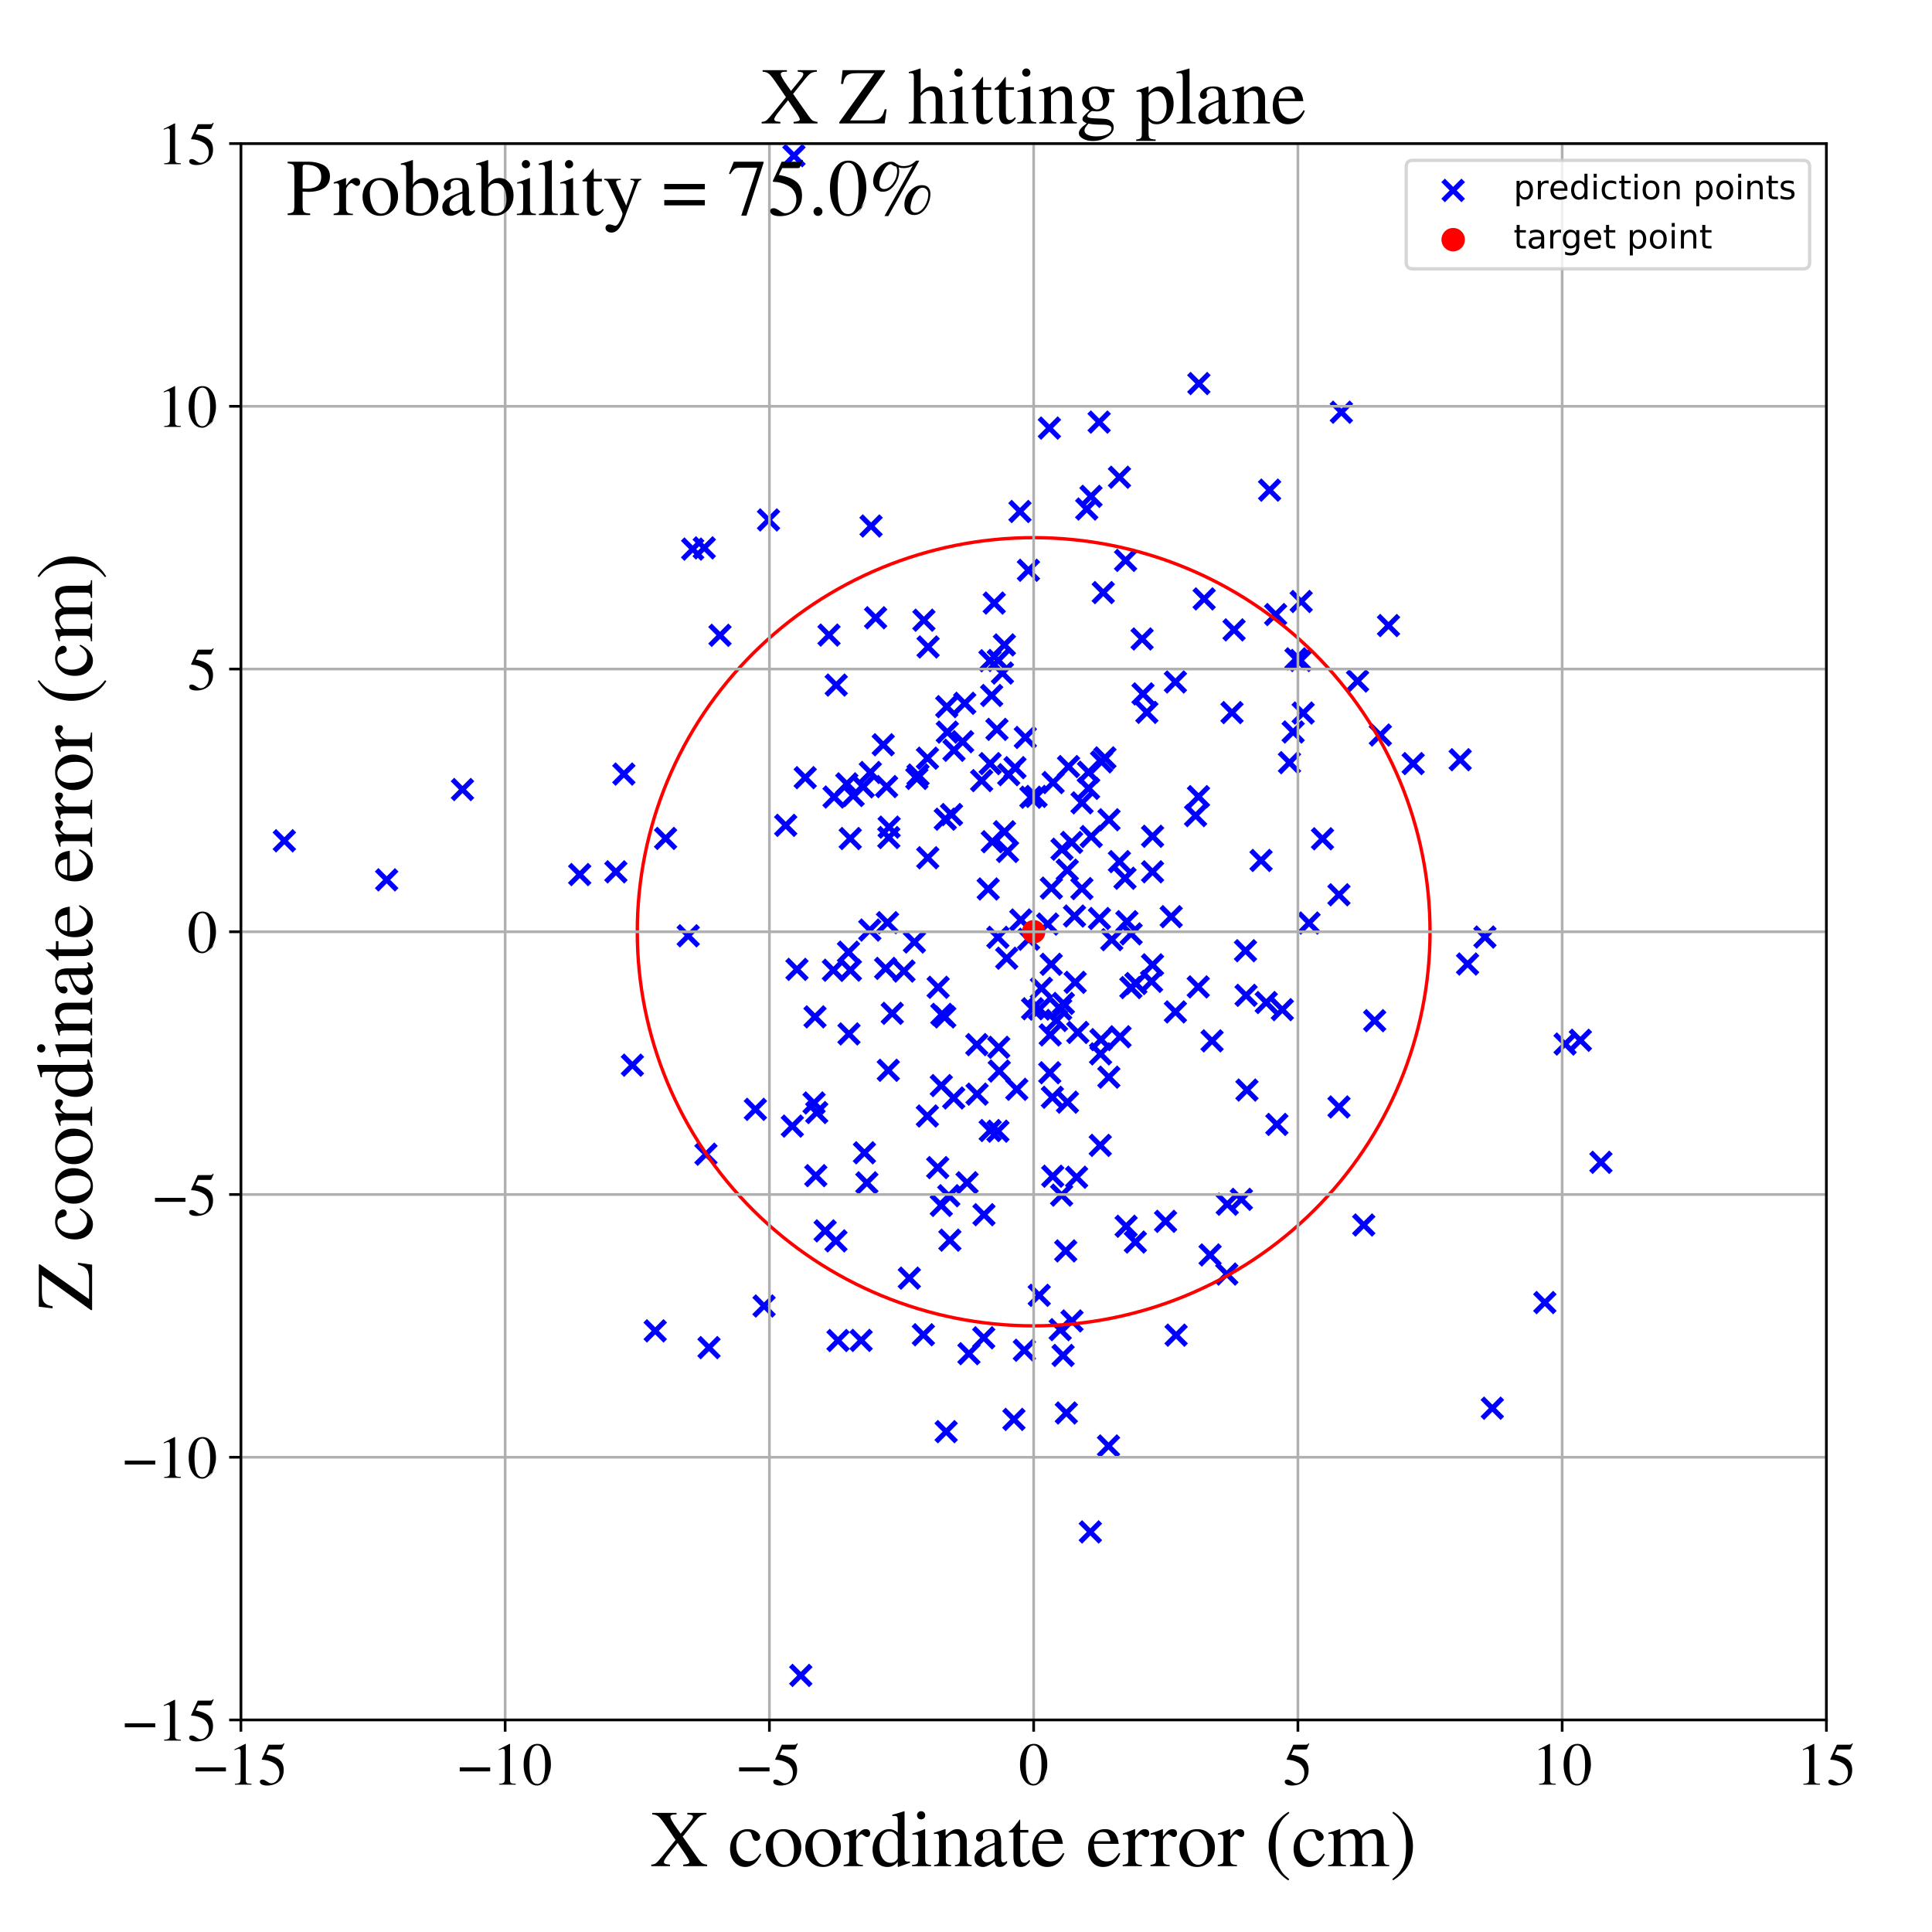 <?xml version="1.0" encoding="utf-8" standalone="no"?>
<!DOCTYPE svg PUBLIC "-//W3C//DTD SVG 1.1//EN"
  "http://www.w3.org/Graphics/SVG/1.1/DTD/svg11.dtd">
<!-- Created with matplotlib (https://matplotlib.org/) -->
<svg height="576pt" version="1.1" viewBox="0 0 576 576" width="576pt" xmlns="http://www.w3.org/2000/svg" xmlns:xlink="http://www.w3.org/1999/xlink">
 <defs>
  <style type="text/css">
*{stroke-linecap:butt;stroke-linejoin:round;}
  </style>
 </defs>
 <g id="figure_1">
  <g id="patch_1">
   <path d="M 0 576 
L 576 576 
L 576 0 
L 0 0 
z
" style="fill:#ffffff;"/>
  </g>
  <g id="axes_1">
   <g id="patch_2">
    <path d="M 71.822 512.784 
L 544.52 512.784 
L 544.52 42.802 
L 71.822 42.802 
z
" style="fill:#ffffff;"/>
   </g>
   <g id="PathCollection_1">
    <defs>
     <path d="M -3 3 
L 3 -3 
M -3 -3 
L 3 3 
" id="m839600dfe0" style="stroke:#0000ff;stroke-width:1.5;"/>
    </defs>
    <g clip-path="url(#p198888d18b)">
     <use style="fill:#0000ff;stroke:#0000ff;stroke-width:1.5;" x="236.23" xlink:href="#m839600dfe0" y="335.733"/>
     <use style="fill:#0000ff;stroke:#0000ff;stroke-width:1.5;" x="317.732" xlink:href="#m839600dfe0" y="372.937"/>
     <use style="fill:#0000ff;stroke:#0000ff;stroke-width:1.5;" x="322.59" xlink:href="#m839600dfe0" y="239.352"/>
     <use style="fill:#0000ff;stroke:#0000ff;stroke-width:1.5;" x="261.053" xlink:href="#m839600dfe0" y="184.181"/>
     <use style="fill:#0000ff;stroke:#0000ff;stroke-width:1.5;" x="291.221" xlink:href="#m839600dfe0" y="311.433"/>
     <use style="fill:#0000ff;stroke:#0000ff;stroke-width:1.5;" x="382.312" xlink:href="#m839600dfe0" y="301.013"/>
     <use style="fill:#0000ff;stroke:#0000ff;stroke-width:1.5;" x="253.113" xlink:href="#m839600dfe0" y="308.247"/>
     <use style="fill:#0000ff;stroke:#0000ff;stroke-width:1.5;" x="248.659" xlink:href="#m839600dfe0" y="237.622"/>
     <use style="fill:#0000ff;stroke:#0000ff;stroke-width:1.5;" x="276.698" xlink:href="#m839600dfe0" y="192.886"/>
     <use style="fill:#0000ff;stroke:#0000ff;stroke-width:1.5;" x="316.621" xlink:href="#m839600dfe0" y="253.179"/>
     <use style="fill:#0000ff;stroke:#0000ff;stroke-width:1.5;" x="320.975" xlink:href="#m839600dfe0" y="350.976"/>
     <use style="fill:#0000ff;stroke:#0000ff;stroke-width:1.5;" x="313.406" xlink:href="#m839600dfe0" y="287.489"/>
     <use style="fill:#0000ff;stroke:#0000ff;stroke-width:1.5;" x="333.741" xlink:href="#m839600dfe0" y="256.875"/>
     <use style="fill:#0000ff;stroke:#0000ff;stroke-width:1.5;" x="318.248" xlink:href="#m839600dfe0" y="328.599"/>
     <use style="fill:#0000ff;stroke:#0000ff;stroke-width:1.5;" x="272.621" xlink:href="#m839600dfe0" y="280.848"/>
     <use style="fill:#0000ff;stroke:#0000ff;stroke-width:1.5;" x="305.4" xlink:href="#m839600dfe0" y="402.558"/>
     <use style="fill:#0000ff;stroke:#0000ff;stroke-width:1.5;" x="237.609" xlink:href="#m839600dfe0" y="289.008"/>
     <use style="fill:#0000ff;stroke:#0000ff;stroke-width:1.5;" x="390.275" xlink:href="#m839600dfe0" y="275.185"/>
     <use style="fill:#0000ff;stroke:#0000ff;stroke-width:1.5;" x="259.483" xlink:href="#m839600dfe0" y="230.304"/>
     <use style="fill:#0000ff;stroke:#0000ff;stroke-width:1.5;" x="388.521" xlink:href="#m839600dfe0" y="212.582"/>
     <use style="fill:#0000ff;stroke:#0000ff;stroke-width:1.5;" x="319.496" xlink:href="#m839600dfe0" y="251.157"/>
     <use style="fill:#0000ff;stroke:#0000ff;stroke-width:1.5;" x="371.497" xlink:href="#m839600dfe0" y="296.743"/>
     <use style="fill:#0000ff;stroke:#0000ff;stroke-width:1.5;" x="252.468" xlink:href="#m839600dfe0" y="233.7"/>
     <use style="fill:#0000ff;stroke:#0000ff;stroke-width:1.5;" x="324.519" xlink:href="#m839600dfe0" y="230.221"/>
     <use style="fill:#0000ff;stroke:#0000ff;stroke-width:1.5;" x="282.259" xlink:href="#m839600dfe0" y="210.677"/>
     <use style="fill:#0000ff;stroke:#0000ff;stroke-width:1.5;" x="338.644" xlink:href="#m839600dfe0" y="293.223"/>
     <use style="fill:#0000ff;stroke:#0000ff;stroke-width:1.5;" x="371.762" xlink:href="#m839600dfe0" y="324.989"/>
     <use style="fill:#0000ff;stroke:#0000ff;stroke-width:1.5;" x="313.105" xlink:href="#m839600dfe0" y="308.551"/>
     <use style="fill:#0000ff;stroke:#0000ff;stroke-width:1.5;" x="335.739" xlink:href="#m839600dfe0" y="365.595"/>
     <use style="fill:#0000ff;stroke:#0000ff;stroke-width:1.5;" x="333.755" xlink:href="#m839600dfe0" y="142.28"/>
     <use style="fill:#0000ff;stroke:#0000ff;stroke-width:1.5;" x="295.144" xlink:href="#m839600dfe0" y="196.983"/>
     <use style="fill:#0000ff;stroke:#0000ff;stroke-width:1.5;" x="367.922" xlink:href="#m839600dfe0" y="187.796"/>
     <use style="fill:#0000ff;stroke:#0000ff;stroke-width:1.5;" x="292.669" xlink:href="#m839600dfe0" y="232.728"/>
     <use style="fill:#0000ff;stroke:#0000ff;stroke-width:1.5;" x="313.445" xlink:href="#m839600dfe0" y="264.773"/>
     <use style="fill:#0000ff;stroke:#0000ff;stroke-width:1.5;" x="327.787" xlink:href="#m839600dfe0" y="273.839"/>
     <use style="fill:#0000ff;stroke:#0000ff;stroke-width:1.5;" x="280.638" xlink:href="#m839600dfe0" y="323.652"/>
     <use style="fill:#0000ff;stroke:#0000ff;stroke-width:1.5;" x="242.979" xlink:href="#m839600dfe0" y="303.163"/>
     <use style="fill:#0000ff;stroke:#0000ff;stroke-width:1.5;" x="247.154" xlink:href="#m839600dfe0" y="189.339"/>
     <use style="fill:#0000ff;stroke:#0000ff;stroke-width:1.5;" x="280.638" xlink:href="#m839600dfe0" y="359.374"/>
     <use style="fill:#0000ff;stroke:#0000ff;stroke-width:1.5;" x="404.743" xlink:href="#m839600dfe0" y="203.045"/>
     <use style="fill:#0000ff;stroke:#0000ff;stroke-width:1.5;" x="209.968" xlink:href="#m839600dfe0" y="163.342"/>
     <use style="fill:#0000ff;stroke:#0000ff;stroke-width:1.5;" x="380.682" xlink:href="#m839600dfe0" y="335.227"/>
     <use style="fill:#0000ff;stroke:#0000ff;stroke-width:1.5;" x="357.315" xlink:href="#m839600dfe0" y="237.503"/>
     <use style="fill:#0000ff;stroke:#0000ff;stroke-width:1.5;" x="313.86" xlink:href="#m839600dfe0" y="350.67"/>
     <use style="fill:#0000ff;stroke:#0000ff;stroke-width:1.5;" x="330.485" xlink:href="#m839600dfe0" y="431.096"/>
     <use style="fill:#0000ff;stroke:#0000ff;stroke-width:1.5;" x="317.912" xlink:href="#m839600dfe0" y="421.259"/>
     <use style="fill:#0000ff;stroke:#0000ff;stroke-width:1.5;" x="313.968" xlink:href="#m839600dfe0" y="233.311"/>
     <use style="fill:#0000ff;stroke:#0000ff;stroke-width:1.5;" x="153.495" xlink:href="#m839600dfe0" y="529.741"/>
     <use style="fill:#0000ff;stroke:#0000ff;stroke-width:1.5;" x="286.991" xlink:href="#m839600dfe0" y="221.125"/>
     <use style="fill:#0000ff;stroke:#0000ff;stroke-width:1.5;" x="275.293" xlink:href="#m839600dfe0" y="397.943"/>
     <use style="fill:#0000ff;stroke:#0000ff;stroke-width:1.5;" x="343.623" xlink:href="#m839600dfe0" y="249.326"/>
     <use style="fill:#0000ff;stroke:#0000ff;stroke-width:1.5;" x="394.288" xlink:href="#m839600dfe0" y="250.074"/>
     <use style="fill:#0000ff;stroke:#0000ff;stroke-width:1.5;" x="340.769" xlink:href="#m839600dfe0" y="206.872"/>
     <use style="fill:#0000ff;stroke:#0000ff;stroke-width:1.5;" x="282.866" xlink:href="#m839600dfe0" y="356.486"/>
     <use style="fill:#0000ff;stroke:#0000ff;stroke-width:1.5;" x="313.758" xlink:href="#m839600dfe0" y="327.14"/>
     <use style="fill:#0000ff;stroke:#0000ff;stroke-width:1.5;" x="256.73" xlink:href="#m839600dfe0" y="399.621"/>
     <use style="fill:#0000ff;stroke:#0000ff;stroke-width:1.5;" x="248.47" xlink:href="#m839600dfe0" y="289.262"/>
     <use style="fill:#0000ff;stroke:#0000ff;stroke-width:1.5;" x="477.296" xlink:href="#m839600dfe0" y="346.526"/>
     <use style="fill:#0000ff;stroke:#0000ff;stroke-width:1.5;" x="325.268" xlink:href="#m839600dfe0" y="147.98"/>
     <use style="fill:#0000ff;stroke:#0000ff;stroke-width:1.5;" x="318.197" xlink:href="#m839600dfe0" y="259.425"/>
     <use style="fill:#0000ff;stroke:#0000ff;stroke-width:1.5;" x="210.475" xlink:href="#m839600dfe0" y="344.11"/>
     <use style="fill:#0000ff;stroke:#0000ff;stroke-width:1.5;" x="350.637" xlink:href="#m839600dfe0" y="398.059"/>
     <use style="fill:#0000ff;stroke:#0000ff;stroke-width:1.5;" x="350.437" xlink:href="#m839600dfe0" y="301.688"/>
     <use style="fill:#0000ff;stroke:#0000ff;stroke-width:1.5;" x="264.602" xlink:href="#m839600dfe0" y="275.075"/>
     <use style="fill:#0000ff;stroke:#0000ff;stroke-width:1.5;" x="240.066" xlink:href="#m839600dfe0" y="231.853"/>
     <use style="fill:#0000ff;stroke:#0000ff;stroke-width:1.5;" x="282.432" xlink:href="#m839600dfe0" y="218.272"/>
     <use style="fill:#0000ff;stroke:#0000ff;stroke-width:1.5;" x="312.861" xlink:href="#m839600dfe0" y="127.628"/>
     <use style="fill:#0000ff;stroke:#0000ff;stroke-width:1.5;" x="306.612" xlink:href="#m839600dfe0" y="170.018"/>
     <use style="fill:#0000ff;stroke:#0000ff;stroke-width:1.5;" x="291.303" xlink:href="#m839600dfe0" y="326.2"/>
     <use style="fill:#0000ff;stroke:#0000ff;stroke-width:1.5;" x="296.417" xlink:href="#m839600dfe0" y="179.797"/>
     <use style="fill:#0000ff;stroke:#0000ff;stroke-width:1.5;" x="325.329" xlink:href="#m839600dfe0" y="249.402"/>
     <use style="fill:#0000ff;stroke:#0000ff;stroke-width:1.5;" x="188.543" xlink:href="#m839600dfe0" y="317.565"/>
     <use style="fill:#0000ff;stroke:#0000ff;stroke-width:1.5;" x="249.84" xlink:href="#m839600dfe0" y="399.653"/>
     <use style="fill:#0000ff;stroke:#0000ff;stroke-width:1.5;" x="273.697" xlink:href="#m839600dfe0" y="231.065"/>
     <use style="fill:#0000ff;stroke:#0000ff;stroke-width:1.5;" x="264.837" xlink:href="#m839600dfe0" y="319.097"/>
     <use style="fill:#0000ff;stroke:#0000ff;stroke-width:1.5;" x="284.329" xlink:href="#m839600dfe0" y="327.351"/>
     <use style="fill:#0000ff;stroke:#0000ff;stroke-width:1.5;" x="460.575" xlink:href="#m839600dfe0" y="388.342"/>
     <use style="fill:#0000ff;stroke:#0000ff;stroke-width:1.5;" x="279.7" xlink:href="#m839600dfe0" y="294.351"/>
     <use style="fill:#0000ff;stroke:#0000ff;stroke-width:1.5;" x="243.22" xlink:href="#m839600dfe0" y="350.503"/>
     <use style="fill:#0000ff;stroke:#0000ff;stroke-width:1.5;" x="284.423" xlink:href="#m839600dfe0" y="223.688"/>
     <use style="fill:#0000ff;stroke:#0000ff;stroke-width:1.5;" x="377.512" xlink:href="#m839600dfe0" y="298.895"/>
     <use style="fill:#0000ff;stroke:#0000ff;stroke-width:1.5;" x="387.929" xlink:href="#m839600dfe0" y="179.326"/>
     <use style="fill:#0000ff;stroke:#0000ff;stroke-width:1.5;" x="304.34" xlink:href="#m839600dfe0" y="274.275"/>
     <use style="fill:#0000ff;stroke:#0000ff;stroke-width:1.5;" x="234.249" xlink:href="#m839600dfe0" y="246.066"/>
     <use style="fill:#0000ff;stroke:#0000ff;stroke-width:1.5;" x="329.421" xlink:href="#m839600dfe0" y="225.947"/>
     <use style="fill:#0000ff;stroke:#0000ff;stroke-width:1.5;" x="370.099" xlink:href="#m839600dfe0" y="357.571"/>
     <use style="fill:#0000ff;stroke:#0000ff;stroke-width:1.5;" x="328.241" xlink:href="#m839600dfe0" y="309.953"/>
     <use style="fill:#0000ff;stroke:#0000ff;stroke-width:1.5;" x="466.612" xlink:href="#m839600dfe0" y="311.267"/>
     <use style="fill:#0000ff;stroke:#0000ff;stroke-width:1.5;" x="343.32" xlink:href="#m839600dfe0" y="292.581"/>
     <use style="fill:#0000ff;stroke:#0000ff;stroke-width:1.5;" x="253.491" xlink:href="#m839600dfe0" y="249.999"/>
     <use style="fill:#0000ff;stroke:#0000ff;stroke-width:1.5;" x="319.602" xlink:href="#m839600dfe0" y="393.825"/>
     <use style="fill:#0000ff;stroke:#0000ff;stroke-width:1.5;" x="361.363" xlink:href="#m839600dfe0" y="310.316"/>
     <use style="fill:#0000ff;stroke:#0000ff;stroke-width:1.5;" x="242.701" xlink:href="#m839600dfe0" y="328.838"/>
     <use style="fill:#0000ff;stroke:#0000ff;stroke-width:1.5;" x="254.344" xlink:href="#m839600dfe0" y="237.168"/>
     <use style="fill:#0000ff;stroke:#0000ff;stroke-width:1.5;" x="280.783" xlink:href="#m839600dfe0" y="302.416"/>
     <use style="fill:#0000ff;stroke:#0000ff;stroke-width:1.5;" x="271.104" xlink:href="#m839600dfe0" y="381.062"/>
     <use style="fill:#0000ff;stroke:#0000ff;stroke-width:1.5;" x="406.581" xlink:href="#m839600dfe0" y="365.217"/>
     <use style="fill:#0000ff;stroke:#0000ff;stroke-width:1.5;" x="335.579" xlink:href="#m839600dfe0" y="167.079"/>
     <use style="fill:#0000ff;stroke:#0000ff;stroke-width:1.5;" x="437.534" xlink:href="#m839600dfe0" y="287.41"/>
     <use style="fill:#0000ff;stroke:#0000ff;stroke-width:1.5;" x="320.351" xlink:href="#m839600dfe0" y="273.109"/>
     <use style="fill:#0000ff;stroke:#0000ff;stroke-width:1.5;" x="299.473" xlink:href="#m839600dfe0" y="247.975"/>
     <use style="fill:#0000ff;stroke:#0000ff;stroke-width:1.5;" x="253.537" xlink:href="#m839600dfe0" y="289.238"/>
     <use style="fill:#0000ff;stroke:#0000ff;stroke-width:1.5;" x="205.179" xlink:href="#m839600dfe0" y="278.99"/>
     <use style="fill:#0000ff;stroke:#0000ff;stroke-width:1.5;" x="316.22" xlink:href="#m839600dfe0" y="300.902"/>
     <use style="fill:#0000ff;stroke:#0000ff;stroke-width:1.5;" x="183.619" xlink:href="#m839600dfe0" y="259.925"/>
     <use style="fill:#0000ff;stroke:#0000ff;stroke-width:1.5;" x="421.313" xlink:href="#m839600dfe0" y="227.652"/>
     <use style="fill:#0000ff;stroke:#0000ff;stroke-width:1.5;" x="275.45" xlink:href="#m839600dfe0" y="184.907"/>
     <use style="fill:#0000ff;stroke:#0000ff;stroke-width:1.5;" x="399.91" xlink:href="#m839600dfe0" y="122.895"/>
     <use style="fill:#0000ff;stroke:#0000ff;stroke-width:1.5;" x="300.388" xlink:href="#m839600dfe0" y="253.843"/>
     <use style="fill:#0000ff;stroke:#0000ff;stroke-width:1.5;" x="264.328" xlink:href="#m839600dfe0" y="234.503"/>
     <use style="fill:#0000ff;stroke:#0000ff;stroke-width:1.5;" x="365.756" xlink:href="#m839600dfe0" y="379.848"/>
     <use style="fill:#0000ff;stroke:#0000ff;stroke-width:1.5;" x="343.617" xlink:href="#m839600dfe0" y="287.653"/>
     <use style="fill:#0000ff;stroke:#0000ff;stroke-width:1.5;" x="304.092" xlink:href="#m839600dfe0" y="152.492"/>
     <use style="fill:#0000ff;stroke:#0000ff;stroke-width:1.5;" x="324.538" xlink:href="#m839600dfe0" y="235.04"/>
     <use style="fill:#0000ff;stroke:#0000ff;stroke-width:1.5;" x="444.92" xlink:href="#m839600dfe0" y="419.838"/>
     <use style="fill:#0000ff;stroke:#0000ff;stroke-width:1.5;" x="295.197" xlink:href="#m839600dfe0" y="227.66"/>
     <use style="fill:#0000ff;stroke:#0000ff;stroke-width:1.5;" x="331.451" xlink:href="#m839600dfe0" y="280.153"/>
     <use style="fill:#0000ff;stroke:#0000ff;stroke-width:1.5;" x="328.415" xlink:href="#m839600dfe0" y="227.132"/>
     <use style="fill:#0000ff;stroke:#0000ff;stroke-width:1.5;" x="276.481" xlink:href="#m839600dfe0" y="332.722"/>
     <use style="fill:#0000ff;stroke:#0000ff;stroke-width:1.5;" x="333.932" xlink:href="#m839600dfe0" y="309.1"/>
     <use style="fill:#0000ff;stroke:#0000ff;stroke-width:1.5;" x="303.14" xlink:href="#m839600dfe0" y="324.765"/>
     <use style="fill:#0000ff;stroke:#0000ff;stroke-width:1.5;" x="335.966" xlink:href="#m839600dfe0" y="274.782"/>
     <use style="fill:#0000ff;stroke:#0000ff;stroke-width:1.5;" x="281.675" xlink:href="#m839600dfe0" y="303.184"/>
     <use style="fill:#0000ff;stroke:#0000ff;stroke-width:1.5;" x="328.029" xlink:href="#m839600dfe0" y="341.476"/>
     <use style="fill:#0000ff;stroke:#0000ff;stroke-width:1.5;" x="257.722" xlink:href="#m839600dfe0" y="343.686"/>
     <use style="fill:#0000ff;stroke:#0000ff;stroke-width:1.5;" x="435.337" xlink:href="#m839600dfe0" y="226.5"/>
     <use style="fill:#0000ff;stroke:#0000ff;stroke-width:1.5;" x="302.287" xlink:href="#m839600dfe0" y="423.176"/>
     <use style="fill:#0000ff;stroke:#0000ff;stroke-width:1.5;" x="206.514" xlink:href="#m839600dfe0" y="163.703"/>
     <use style="fill:#0000ff;stroke:#0000ff;stroke-width:1.5;" x="341.926" xlink:href="#m839600dfe0" y="212.382"/>
     <use style="fill:#0000ff;stroke:#0000ff;stroke-width:1.5;" x="236.704" xlink:href="#m839600dfe0" y="46.407"/>
     <use style="fill:#0000ff;stroke:#0000ff;stroke-width:1.5;" x="295.215" xlink:href="#m839600dfe0" y="337.055"/>
     <use style="fill:#0000ff;stroke:#0000ff;stroke-width:1.5;" x="266.016" xlink:href="#m839600dfe0" y="302.113"/>
     <use style="fill:#0000ff;stroke:#0000ff;stroke-width:1.5;" x="276.602" xlink:href="#m839600dfe0" y="255.732"/>
     <use style="fill:#0000ff;stroke:#0000ff;stroke-width:1.5;" x="359.002" xlink:href="#m839600dfe0" y="178.553"/>
     <use style="fill:#0000ff;stroke:#0000ff;stroke-width:1.5;" x="330.582" xlink:href="#m839600dfe0" y="321.147"/>
     <use style="fill:#0000ff;stroke:#0000ff;stroke-width:1.5;" x="300.734" xlink:href="#m839600dfe0" y="230.966"/>
     <use style="fill:#0000ff;stroke:#0000ff;stroke-width:1.5;" x="243.499" xlink:href="#m839600dfe0" y="331.692"/>
     <use style="fill:#0000ff;stroke:#0000ff;stroke-width:1.5;" x="281.822" xlink:href="#m839600dfe0" y="244.231"/>
     <use style="fill:#0000ff;stroke:#0000ff;stroke-width:1.5;" x="246" xlink:href="#m839600dfe0" y="366.968"/>
     <use style="fill:#0000ff;stroke:#0000ff;stroke-width:1.5;" x="297.505" xlink:href="#m839600dfe0" y="279.454"/>
     <use style="fill:#0000ff;stroke:#0000ff;stroke-width:1.5;" x="293.356" xlink:href="#m839600dfe0" y="362.142"/>
     <use style="fill:#0000ff;stroke:#0000ff;stroke-width:1.5;" x="310.483" xlink:href="#m839600dfe0" y="294.647"/>
     <use style="fill:#0000ff;stroke:#0000ff;stroke-width:1.5;" x="297.625" xlink:href="#m839600dfe0" y="196.908"/>
     <use style="fill:#0000ff;stroke:#0000ff;stroke-width:1.5;" x="287.623" xlink:href="#m839600dfe0" y="209.68"/>
     <use style="fill:#0000ff;stroke:#0000ff;stroke-width:1.5;" x="378.513" xlink:href="#m839600dfe0" y="146.129"/>
     <use style="fill:#0000ff;stroke:#0000ff;stroke-width:1.5;" x="316.947" xlink:href="#m839600dfe0" y="404.101"/>
     <use style="fill:#0000ff;stroke:#0000ff;stroke-width:1.5;" x="385.534" xlink:href="#m839600dfe0" y="218.23"/>
     <use style="fill:#0000ff;stroke:#0000ff;stroke-width:1.5;" x="380.309" xlink:href="#m839600dfe0" y="183.221"/>
     <use style="fill:#0000ff;stroke:#0000ff;stroke-width:1.5;" x="227.794" xlink:href="#m839600dfe0" y="389.363"/>
     <use style="fill:#0000ff;stroke:#0000ff;stroke-width:1.5;" x="259.695" xlink:href="#m839600dfe0" y="156.825"/>
     <use style="fill:#0000ff;stroke:#0000ff;stroke-width:1.5;" x="360.773" xlink:href="#m839600dfe0" y="374.146"/>
     <use style="fill:#0000ff;stroke:#0000ff;stroke-width:1.5;" x="-1" xlink:href="#m839600dfe0" y="193.166"/>
     <use style="fill:#0000ff;stroke:#0000ff;stroke-width:1.5;" x="-1" xlink:href="#m839600dfe0" y="200.393"/>
     <use style="fill:#0000ff;stroke:#0000ff;stroke-width:1.5;" x="325.068" xlink:href="#m839600dfe0" y="456.724"/>
     <use style="fill:#0000ff;stroke:#0000ff;stroke-width:1.5;" x="559.325" xlink:href="#m839600dfe0" y="171.875"/>
     <use style="fill:#0000ff;stroke:#0000ff;stroke-width:1.5;" x="295.842" xlink:href="#m839600dfe0" y="250.949"/>
     <use style="fill:#0000ff;stroke:#0000ff;stroke-width:1.5;" x="328.116" xlink:href="#m839600dfe0" y="314.197"/>
     <use style="fill:#0000ff;stroke:#0000ff;stroke-width:1.5;" x="312.342" xlink:href="#m839600dfe0" y="275.499"/>
     <use style="fill:#0000ff;stroke:#0000ff;stroke-width:1.5;" x="294.616" xlink:href="#m839600dfe0" y="265.033"/>
     <use style="fill:#0000ff;stroke:#0000ff;stroke-width:1.5;" x="337.156" xlink:href="#m839600dfe0" y="294.438"/>
     <use style="fill:#0000ff;stroke:#0000ff;stroke-width:1.5;" x="321.333" xlink:href="#m839600dfe0" y="307.807"/>
     <use style="fill:#0000ff;stroke:#0000ff;stroke-width:1.5;" x="338.494" xlink:href="#m839600dfe0" y="370.301"/>
     <use style="fill:#0000ff;stroke:#0000ff;stroke-width:1.5;" x="300.135" xlink:href="#m839600dfe0" y="285.678"/>
     <use style="fill:#0000ff;stroke:#0000ff;stroke-width:1.5;" x="335.403" xlink:href="#m839600dfe0" y="261.839"/>
     <use style="fill:#0000ff;stroke:#0000ff;stroke-width:1.5;" x="375.962" xlink:href="#m839600dfe0" y="256.533"/>
     <use style="fill:#0000ff;stroke:#0000ff;stroke-width:1.5;" x="276.513" xlink:href="#m839600dfe0" y="226.046"/>
     <use style="fill:#0000ff;stroke:#0000ff;stroke-width:1.5;" x="312.974" xlink:href="#m839600dfe0" y="319.827"/>
     <use style="fill:#0000ff;stroke:#0000ff;stroke-width:1.5;" x="172.831" xlink:href="#m839600dfe0" y="260.736"/>
     <use style="fill:#0000ff;stroke:#0000ff;stroke-width:1.5;" x="211.378" xlink:href="#m839600dfe0" y="401.774"/>
     <use style="fill:#0000ff;stroke:#0000ff;stroke-width:1.5;" x="357.427" xlink:href="#m839600dfe0" y="114.354"/>
     <use style="fill:#0000ff;stroke:#0000ff;stroke-width:1.5;" x="249.226" xlink:href="#m839600dfe0" y="369.951"/>
     <use style="fill:#0000ff;stroke:#0000ff;stroke-width:1.5;" x="367.301" xlink:href="#m839600dfe0" y="212.447"/>
     <use style="fill:#0000ff;stroke:#0000ff;stroke-width:1.5;" x="314.982" xlink:href="#m839600dfe0" y="304.234"/>
     <use style="fill:#0000ff;stroke:#0000ff;stroke-width:1.5;" x="327.694" xlink:href="#m839600dfe0" y="125.845"/>
     <use style="fill:#0000ff;stroke:#0000ff;stroke-width:1.5;" x="308.881" xlink:href="#m839600dfe0" y="237.438"/>
     <use style="fill:#0000ff;stroke:#0000ff;stroke-width:1.5;" x="265.082" xlink:href="#m839600dfe0" y="246.602"/>
     <use style="fill:#0000ff;stroke:#0000ff;stroke-width:1.5;" x="279.568" xlink:href="#m839600dfe0" y="348.099"/>
     <use style="fill:#0000ff;stroke:#0000ff;stroke-width:1.5;" x="307.345" xlink:href="#m839600dfe0" y="237.687"/>
     <use style="fill:#0000ff;stroke:#0000ff;stroke-width:1.5;" x="214.659" xlink:href="#m839600dfe0" y="189.409"/>
     <use style="fill:#0000ff;stroke:#0000ff;stroke-width:1.5;" x="307.851" xlink:href="#m839600dfe0" y="300.745"/>
     <use style="fill:#0000ff;stroke:#0000ff;stroke-width:1.5;" x="323.995" xlink:href="#m839600dfe0" y="151.762"/>
     <use style="fill:#0000ff;stroke:#0000ff;stroke-width:1.5;" x="347.503" xlink:href="#m839600dfe0" y="364.124"/>
     <use style="fill:#0000ff;stroke:#0000ff;stroke-width:1.5;" x="185.995" xlink:href="#m839600dfe0" y="230.778"/>
     <use style="fill:#0000ff;stroke:#0000ff;stroke-width:1.5;" x="330.638" xlink:href="#m839600dfe0" y="244.398"/>
     <use style="fill:#0000ff;stroke:#0000ff;stroke-width:1.5;" x="273.337" xlink:href="#m839600dfe0" y="232.069"/>
     <use style="fill:#0000ff;stroke:#0000ff;stroke-width:1.5;" x="413.963" xlink:href="#m839600dfe0" y="186.5"/>
     <use style="fill:#0000ff;stroke:#0000ff;stroke-width:1.5;" x="386.382" xlink:href="#m839600dfe0" y="196.43"/>
     <use style="fill:#0000ff;stroke:#0000ff;stroke-width:1.5;" x="320.552" xlink:href="#m839600dfe0" y="292.872"/>
     <use style="fill:#0000ff;stroke:#0000ff;stroke-width:1.5;" x="337.235" xlink:href="#m839600dfe0" y="278.424"/>
     <use style="fill:#0000ff;stroke:#0000ff;stroke-width:1.5;" x="365.884" xlink:href="#m839600dfe0" y="359.025"/>
     <use style="fill:#0000ff;stroke:#0000ff;stroke-width:1.5;" x="340.506" xlink:href="#m839600dfe0" y="190.498"/>
     <use style="fill:#0000ff;stroke:#0000ff;stroke-width:1.5;" x="356.445" xlink:href="#m839600dfe0" y="243.161"/>
     <use style="fill:#0000ff;stroke:#0000ff;stroke-width:1.5;" x="399.202" xlink:href="#m839600dfe0" y="330.027"/>
     <use style="fill:#0000ff;stroke:#0000ff;stroke-width:1.5;" x="411.529" xlink:href="#m839600dfe0" y="219.134"/>
     <use style="fill:#0000ff;stroke:#0000ff;stroke-width:1.5;" x="471.166" xlink:href="#m839600dfe0" y="310.145"/>
     <use style="fill:#0000ff;stroke:#0000ff;stroke-width:1.5;" x="269.509" xlink:href="#m839600dfe0" y="289.514"/>
     <use style="fill:#0000ff;stroke:#0000ff;stroke-width:1.5;" x="288.318" xlink:href="#m839600dfe0" y="352.61"/>
     <use style="fill:#0000ff;stroke:#0000ff;stroke-width:1.5;" x="309.834" xlink:href="#m839600dfe0" y="386.174"/>
     <use style="fill:#0000ff;stroke:#0000ff;stroke-width:1.5;" x="252.966" xlink:href="#m839600dfe0" y="283.873"/>
     <use style="fill:#0000ff;stroke:#0000ff;stroke-width:1.5;" x="259.317" xlink:href="#m839600dfe0" y="277.284"/>
     <use style="fill:#0000ff;stroke:#0000ff;stroke-width:1.5;" x="316.507" xlink:href="#m839600dfe0" y="356.31"/>
     <use style="fill:#0000ff;stroke:#0000ff;stroke-width:1.5;" x="283.683" xlink:href="#m839600dfe0" y="242.843"/>
     <use style="fill:#0000ff;stroke:#0000ff;stroke-width:1.5;" x="295.651" xlink:href="#m839600dfe0" y="207.348"/>
     <use style="fill:#0000ff;stroke:#0000ff;stroke-width:1.5;" x="350.434" xlink:href="#m839600dfe0" y="203.322"/>
     <use style="fill:#0000ff;stroke:#0000ff;stroke-width:1.5;" x="282.083" xlink:href="#m839600dfe0" y="426.828"/>
     <use style="fill:#0000ff;stroke:#0000ff;stroke-width:1.5;" x="409.842" xlink:href="#m839600dfe0" y="304.304"/>
     <use style="fill:#0000ff;stroke:#0000ff;stroke-width:1.5;" x="309.911" xlink:href="#m839600dfe0" y="300.85"/>
     <use style="fill:#0000ff;stroke:#0000ff;stroke-width:1.5;" x="305.683" xlink:href="#m839600dfe0" y="219.866"/>
     <use style="fill:#0000ff;stroke:#0000ff;stroke-width:1.5;" x="318.567" xlink:href="#m839600dfe0" y="228.541"/>
     <use style="fill:#0000ff;stroke:#0000ff;stroke-width:1.5;" x="349.175" xlink:href="#m839600dfe0" y="273.293"/>
     <use style="fill:#0000ff;stroke:#0000ff;stroke-width:1.5;" x="137.882" xlink:href="#m839600dfe0" y="235.392"/>
     <use style="fill:#0000ff;stroke:#0000ff;stroke-width:1.5;" x="293.287" xlink:href="#m839600dfe0" y="398.849"/>
     <use style="fill:#0000ff;stroke:#0000ff;stroke-width:1.5;" x="316.081" xlink:href="#m839600dfe0" y="396.419"/>
     <use style="fill:#0000ff;stroke:#0000ff;stroke-width:1.5;" x="371.327" xlink:href="#m839600dfe0" y="283.441"/>
     <use style="fill:#0000ff;stroke:#0000ff;stroke-width:1.5;" x="298.862" xlink:href="#m839600dfe0" y="200.657"/>
     <use style="fill:#0000ff;stroke:#0000ff;stroke-width:1.5;" x="225.209" xlink:href="#m839600dfe0" y="330.74"/>
     <use style="fill:#0000ff;stroke:#0000ff;stroke-width:1.5;" x="322.551" xlink:href="#m839600dfe0" y="264.926"/>
     <use style="fill:#0000ff;stroke:#0000ff;stroke-width:1.5;" x="297.918" xlink:href="#m839600dfe0" y="319.319"/>
     <use style="fill:#0000ff;stroke:#0000ff;stroke-width:1.5;" x="630.234" xlink:href="#m839600dfe0" y="180.23"/>
     <use style="fill:#0000ff;stroke:#0000ff;stroke-width:1.5;" x="399.192" xlink:href="#m839600dfe0" y="266.764"/>
     <use style="fill:#0000ff;stroke:#0000ff;stroke-width:1.5;" x="115.28" xlink:href="#m839600dfe0" y="262.316"/>
     <use style="fill:#0000ff;stroke:#0000ff;stroke-width:1.5;" x="288.873" xlink:href="#m839600dfe0" y="403.584"/>
     <use style="fill:#0000ff;stroke:#0000ff;stroke-width:1.5;" x="238.747" xlink:href="#m839600dfe0" y="499.503"/>
     <use style="fill:#0000ff;stroke:#0000ff;stroke-width:1.5;" x="297.222" xlink:href="#m839600dfe0" y="217.452"/>
     <use style="fill:#0000ff;stroke:#0000ff;stroke-width:1.5;" x="249.309" xlink:href="#m839600dfe0" y="204.244"/>
     <use style="fill:#0000ff;stroke:#0000ff;stroke-width:1.5;" x="317.023" xlink:href="#m839600dfe0" y="299.163"/>
     <use style="fill:#0000ff;stroke:#0000ff;stroke-width:1.5;" x="357.24" xlink:href="#m839600dfe0" y="294.234"/>
     <use style="fill:#0000ff;stroke:#0000ff;stroke-width:1.5;" x="229.123" xlink:href="#m839600dfe0" y="155.008"/>
     <use style="fill:#0000ff;stroke:#0000ff;stroke-width:1.5;" x="302.602" xlink:href="#m839600dfe0" y="228.87"/>
     <use style="fill:#0000ff;stroke:#0000ff;stroke-width:1.5;" x="257.352" xlink:href="#m839600dfe0" y="234.576"/>
     <use style="fill:#0000ff;stroke:#0000ff;stroke-width:1.5;" x="264.039" xlink:href="#m839600dfe0" y="288.711"/>
     <use style="fill:#0000ff;stroke:#0000ff;stroke-width:1.5;" x="263.328" xlink:href="#m839600dfe0" y="222.04"/>
     <use style="fill:#0000ff;stroke:#0000ff;stroke-width:1.5;" x="195.342" xlink:href="#m839600dfe0" y="396.778"/>
     <use style="fill:#0000ff;stroke:#0000ff;stroke-width:1.5;" x="84.773" xlink:href="#m839600dfe0" y="250.668"/>
     <use style="fill:#0000ff;stroke:#0000ff;stroke-width:1.5;" x="297.757" xlink:href="#m839600dfe0" y="312.239"/>
     <use style="fill:#0000ff;stroke:#0000ff;stroke-width:1.5;" x="343.612" xlink:href="#m839600dfe0" y="259.915"/>
     <use style="fill:#0000ff;stroke:#0000ff;stroke-width:1.5;" x="198.441" xlink:href="#m839600dfe0" y="249.965"/>
     <use style="fill:#0000ff;stroke:#0000ff;stroke-width:1.5;" x="384.441" xlink:href="#m839600dfe0" y="227.375"/>
     <use style="fill:#0000ff;stroke:#0000ff;stroke-width:1.5;" x="297.519" xlink:href="#m839600dfe0" y="337.246"/>
     <use style="fill:#0000ff;stroke:#0000ff;stroke-width:1.5;" x="387.737" xlink:href="#m839600dfe0" y="196.911"/>
     <use style="fill:#0000ff;stroke:#0000ff;stroke-width:1.5;" x="442.712" xlink:href="#m839600dfe0" y="279.363"/>
     <use style="fill:#0000ff;stroke:#0000ff;stroke-width:1.5;" x="283.197" xlink:href="#m839600dfe0" y="369.738"/>
     <use style="fill:#0000ff;stroke:#0000ff;stroke-width:1.5;" x="989.527" xlink:href="#m839600dfe0" y="378.664"/>
     <use style="fill:#0000ff;stroke:#0000ff;stroke-width:1.5;" x="264.982" xlink:href="#m839600dfe0" y="249.705"/>
     <use style="fill:#0000ff;stroke:#0000ff;stroke-width:1.5;" x="299.445" xlink:href="#m839600dfe0" y="192.269"/>
     <use style="fill:#0000ff;stroke:#0000ff;stroke-width:1.5;" x="328.92" xlink:href="#m839600dfe0" y="176.672"/>
     <use style="fill:#0000ff;stroke:#0000ff;stroke-width:1.5;" x="258.445" xlink:href="#m839600dfe0" y="352.645"/>
     <use style="fill:#0000ff;stroke:#0000ff;stroke-width:1.5;" x="1054.55" xlink:href="#m839600dfe0" y="204.514"/>
     <use style="fill:#0000ff;stroke:#0000ff;stroke-width:1.5;" x="306.671" xlink:href="#m839600dfe0" y="280.03"/>
    </g>
   </g>
   <g id="PathCollection_2">
    <defs>
     <path d="M 0 3 
C 0.796 3 1.559 2.684 2.121 2.121 
C 2.684 1.559 3 0.796 3 0 
C 3 -0.796 2.684 -1.559 2.121 -2.121 
C 1.559 -2.684 0.796 -3 0 -3 
C -0.796 -3 -1.559 -2.684 -2.121 -2.121 
C -2.684 -1.559 -3 -0.796 -3 0 
C -3 0.796 -2.684 1.559 -2.121 2.121 
C -1.559 2.684 -0.796 3 0 3 
z
" id="m96f245e4ca" style="stroke:#ff0000;"/>
    </defs>
    <g clip-path="url(#p198888d18b)">
     <use style="fill:#ff0000;stroke:#ff0000;" x="308.171" xlink:href="#m96f245e4ca" y="277.793"/>
    </g>
   </g>
   <g id="patch_3">
    <path clip-path="url(#p198888d18b)" d="M 308.171 395.288 
C 339.511 395.288 369.572 382.908 391.733 360.875 
C 413.894 338.841 426.346 308.953 426.346 277.793 
C 426.346 246.633 413.894 216.745 391.733 194.711 
C 369.572 172.677 339.511 160.297 308.171 160.297 
C 276.831 160.297 246.77 172.677 224.609 194.711 
C 202.448 216.745 189.997 246.633 189.997 277.793 
C 189.997 308.953 202.448 338.841 224.609 360.875 
C 246.77 382.908 276.831 395.288 308.171 395.288 
z
" style="fill:none;stroke:#ff0000;stroke-linejoin:miter;"/>
   </g>
   <g id="matplotlib.axis_1">
    <g id="xtick_1">
     <g id="line2d_1">
      <path clip-path="url(#p198888d18b)" d="M 71.822 512.784 
L 71.822 42.802 
" style="fill:none;stroke:#b0b0b0;stroke-linecap:square;stroke-width:0.8;"/>
     </g>
     <g id="line2d_2">
      <defs>
       <path d="M 0 0 
L 0 3.5 
" id="m3f974f27ec" style="stroke:#000000;stroke-width:0.8;"/>
      </defs>
      <g>
       <use style="stroke:#000000;stroke-width:0.8;" x="71.822" xlink:href="#m3f974f27ec" y="512.784"/>
      </g>
     </g>
     <g id="text_1">
      <!-- −15 -->
      <defs>
       <path d="M 3 22 
L 3 28.594 
L 53.406 28.594 
L 53.406 22 
z
" id="FreeSerif-8722"/>
       <path d="M 18.297 59.297 
Q 16.5 59.297 11.094 57.094 
L 11.094 58.5 
L 29.094 67.594 
L 29.906 67.406 
L 29.906 7.406 
Q 29.906 3.797 31.703 2.688 
Q 33.5 1.594 39.406 1.5 
L 39.406 0 
L 11.797 0 
L 11.797 1.5 
Q 17.406 1.703 19.344 3.141 
Q 21.297 4.594 21.297 9.297 
L 21.297 54.594 
Q 21.297 59.297 18.297 59.297 
z
" id="FreeSerif-49"/>
       <path d="M 35.703 19.406 
Q 35.703 24.703 33.344 28.797 
Q 31 32.906 27.641 35.156 
Q 24.297 37.406 20.141 38.844 
Q 16 40.297 12.953 40.75 
Q 9.906 41.203 7.594 41.203 
Q 6.406 41.203 6.406 42 
Q 6.406 42.297 6.5 42.5 
L 17.406 66.203 
L 38.297 66.203 
Q 39.906 66.203 40.844 66.703 
Q 41.797 67.203 42.906 68.797 
L 43.797 68.094 
L 40 59.203 
Q 39.594 58.297 37.703 58.297 
L 18.094 58.297 
L 13.906 49.797 
Q 28.5 47.203 35.594 41.344 
Q 42.703 35.5 42.703 24.203 
Q 42.703 18.297 40.844 13.688 
Q 39 9.094 36.141 6.297 
Q 33.297 3.5 29.547 1.703 
Q 25.797 -0.094 22.344 -0.75 
Q 18.906 -1.406 15.406 -1.406 
Q 9.797 -1.406 6.5 0.25 
Q 3.203 1.906 3.203 4.797 
Q 3.203 8.5 7.5 8.5 
Q 10.297 8.5 14.75 5.391 
Q 19.203 2.297 21.797 2.297 
Q 27.703 2.297 31.703 7.25 
Q 35.703 12.203 35.703 19.406 
z
" id="FreeSerif-53"/>
      </defs>
      <g transform="translate(57.746 532.077)scale(0.18 -0.18)">
       <use xlink:href="#FreeSerif-8722"/>
       <use x="56.4" xlink:href="#FreeSerif-49"/>
       <use x="106.4" xlink:href="#FreeSerif-53"/>
      </g>
     </g>
    </g>
    <g id="xtick_2">
     <g id="line2d_3">
      <path clip-path="url(#p198888d18b)" d="M 150.605 512.784 
L 150.605 42.802 
" style="fill:none;stroke:#b0b0b0;stroke-linecap:square;stroke-width:0.8;"/>
     </g>
     <g id="line2d_4">
      <g>
       <use style="stroke:#000000;stroke-width:0.8;" x="150.605" xlink:href="#m3f974f27ec" y="512.784"/>
      </g>
     </g>
     <g id="text_2">
      <!-- −10 -->
      <defs>
       <path d="M 47.594 17.797 
Q 35.203 -1.406 25 -1.406 
Q 14.797 -1.406 8.594 8.391 
Q 2.406 18.203 2.406 33.594 
Q 2.406 48.094 8.594 57.844 
Q 14.797 67.594 25.406 67.594 
Q 35.203 67.594 41.391 58 
Q 47.594 48.406 47.594 33 
Q 47.594 17.797 35.203 -1.406 
z
M 25.094 65 
Q 12 65 12 32.703 
Q 12 1.203 25 1.203 
Q 38 1.203 38 32.797 
Q 38 48.5 34.703 56.75 
Q 31.406 65 25.094 65 
z
" id="FreeSerif-48"/>
      </defs>
      <g transform="translate(136.529 532.077)scale(0.18 -0.18)">
       <use xlink:href="#FreeSerif-8722"/>
       <use x="56.4" xlink:href="#FreeSerif-49"/>
       <use x="106.4" xlink:href="#FreeSerif-48"/>
      </g>
     </g>
    </g>
    <g id="xtick_3">
     <g id="line2d_5">
      <path clip-path="url(#p198888d18b)" d="M 229.388 512.784 
L 229.388 42.802 
" style="fill:none;stroke:#b0b0b0;stroke-linecap:square;stroke-width:0.8;"/>
     </g>
     <g id="line2d_6">
      <g>
       <use style="stroke:#000000;stroke-width:0.8;" x="229.388" xlink:href="#m3f974f27ec" y="512.784"/>
      </g>
     </g>
     <g id="text_3">
      <!-- −5 -->
      <g transform="translate(219.812 532.077)scale(0.18 -0.18)">
       <use xlink:href="#FreeSerif-8722"/>
       <use x="56.4" xlink:href="#FreeSerif-53"/>
      </g>
     </g>
    </g>
    <g id="xtick_4">
     <g id="line2d_7">
      <path clip-path="url(#p198888d18b)" d="M 308.171 512.784 
L 308.171 42.802 
" style="fill:none;stroke:#b0b0b0;stroke-linecap:square;stroke-width:0.8;"/>
     </g>
     <g id="line2d_8">
      <g>
       <use style="stroke:#000000;stroke-width:0.8;" x="308.171" xlink:href="#m3f974f27ec" y="512.784"/>
      </g>
     </g>
     <g id="text_4">
      <!-- 0 -->
      <g transform="translate(303.671 532.077)scale(0.18 -0.18)">
       <use xlink:href="#FreeSerif-48"/>
      </g>
     </g>
    </g>
    <g id="xtick_5">
     <g id="line2d_9">
      <path clip-path="url(#p198888d18b)" d="M 386.954 512.784 
L 386.954 42.802 
" style="fill:none;stroke:#b0b0b0;stroke-linecap:square;stroke-width:0.8;"/>
     </g>
     <g id="line2d_10">
      <g>
       <use style="stroke:#000000;stroke-width:0.8;" x="386.954" xlink:href="#m3f974f27ec" y="512.784"/>
      </g>
     </g>
     <g id="text_5">
      <!-- 5 -->
      <g transform="translate(382.454 532.077)scale(0.18 -0.18)">
       <use xlink:href="#FreeSerif-53"/>
      </g>
     </g>
    </g>
    <g id="xtick_6">
     <g id="line2d_11">
      <path clip-path="url(#p198888d18b)" d="M 465.737 512.784 
L 465.737 42.802 
" style="fill:none;stroke:#b0b0b0;stroke-linecap:square;stroke-width:0.8;"/>
     </g>
     <g id="line2d_12">
      <g>
       <use style="stroke:#000000;stroke-width:0.8;" x="465.737" xlink:href="#m3f974f27ec" y="512.784"/>
      </g>
     </g>
     <g id="text_6">
      <!-- 10 -->
      <g transform="translate(456.737 532.077)scale(0.18 -0.18)">
       <use xlink:href="#FreeSerif-49"/>
       <use x="50" xlink:href="#FreeSerif-48"/>
      </g>
     </g>
    </g>
    <g id="xtick_7">
     <g id="line2d_13">
      <path clip-path="url(#p198888d18b)" d="M 544.52 512.784 
L 544.52 42.802 
" style="fill:none;stroke:#b0b0b0;stroke-linecap:square;stroke-width:0.8;"/>
     </g>
     <g id="line2d_14">
      <g>
       <use style="stroke:#000000;stroke-width:0.8;" x="544.52" xlink:href="#m3f974f27ec" y="512.784"/>
      </g>
     </g>
     <g id="text_7">
      <!-- 15 -->
      <g transform="translate(535.52 532.077)scale(0.18 -0.18)">
       <use xlink:href="#FreeSerif-49"/>
       <use x="50" xlink:href="#FreeSerif-53"/>
      </g>
     </g>
    </g>
    <g id="text_8">
     <!-- X coordinate error (cm) -->
     <defs>
      <path d="M 69.594 66.203 
L 69.594 64.297 
Q 64.703 64 62.047 62.344 
Q 59.406 60.703 54.703 54.906 
L 40.094 36.703 
L 59.297 9.297 
Q 62.297 5 64.297 3.703 
Q 66.297 2.406 70.406 1.906 
L 70.406 0 
L 40.703 0 
L 40.703 1.906 
Q 44.797 2.297 46.594 2.938 
Q 48.406 3.594 48.406 5 
Q 48.406 7.203 43.297 14.797 
L 33.797 28.797 
L 21.906 14 
Q 16.703 7.5 16.703 5.406 
Q 16.703 3.703 18.297 2.953 
Q 19.906 2.203 24.297 1.906 
L 24.297 0 
L 1 0 
L 1 1.906 
Q 4.906 2.203 7 3.797 
Q 9.094 5.406 15.5 13.297 
L 31.203 32.594 
L 20.297 48.594 
Q 13.297 58.906 10.25 61.5 
Q 7.203 64.094 2.203 64.297 
L 2.203 66.203 
L 32.406 66.203 
L 32.406 64.297 
L 29.594 64.203 
Q 24.797 64.094 24.797 61.297 
Q 24.797 58.094 33.297 46.297 
L 37.5 40.406 
L 48.797 54.203 
Q 52.797 59.203 52.797 61.094 
Q 52.797 62.797 51.344 63.438 
Q 49.906 64.094 45.797 64.297 
L 45.797 66.203 
z
" id="FreeSerif-88"/>
      <path id="FreeSerif-32"/>
      <path d="M 2.5 21.297 
Q 2.5 32.406 9.047 39.203 
Q 15.594 46 24.406 46 
Q 30.703 46 35.25 42.953 
Q 39.797 39.906 39.797 35.703 
Q 39.797 34 38.391 32.75 
Q 37 31.5 35 31.5 
Q 31.594 31.5 30.297 36.094 
L 29.703 38.297 
Q 28.906 41.094 27.703 42.094 
Q 26.5 43.094 23.797 43.094 
Q 17.703 43.094 13.953 38.25 
Q 10.203 33.406 10.203 25.703 
Q 10.203 17.094 14.547 11.641 
Q 18.906 6.203 25.703 6.203 
Q 30 6.203 33.094 8.25 
Q 36.203 10.297 39.797 15.594 
L 41.203 14.703 
Q 40.203 12.703 39.453 11.391 
Q 38.703 10.094 36.75 7.5 
Q 34.797 4.906 32.891 3.297 
Q 31 1.703 27.891 0.344 
Q 24.797 -1 21.5 -1 
Q 13.203 -1 7.844 5.25 
Q 2.5 11.5 2.5 21.297 
z
" id="FreeSerif-99"/>
      <path d="M 24.594 46 
Q 34.203 46 40.391 39.594 
Q 46.594 33.203 46.594 23.406 
Q 46.594 13 40.188 6 
Q 33.797 -1 24.391 -1 
Q 15 -1 8.75 5.75 
Q 2.5 12.5 2.5 22.594 
Q 2.5 32.906 8.641 39.453 
Q 14.797 46 24.594 46 
z
M 11.5 27.5 
Q 11.5 16.797 15.391 9.297 
Q 19.297 1.797 25.594 1.797 
Q 31.203 1.797 34.391 6.594 
Q 37.594 11.406 37.594 19.906 
Q 37.594 30.203 33.594 36.703 
Q 29.594 43.203 23.297 43.203 
Q 18 43.203 14.75 38.891 
Q 11.5 34.594 11.5 27.5 
z
" id="FreeSerif-111"/>
      <path d="M 30.094 36.203 
Q 28.594 36.203 26.391 37.953 
Q 24.203 39.703 23.5 39.703 
Q 21.5 39.703 19 36.797 
Q 16.5 33.906 16.5 31.5 
L 16.5 9 
Q 16.5 4.703 18.203 3.203 
Q 19.906 1.703 25 1.5 
L 25 0 
L 1 0 
L 1 1.5 
Q 5.797 2.406 6.938 3.5 
Q 8.094 4.594 8.094 8.406 
L 8.094 33.406 
Q 8.094 36.703 7.344 38.047 
Q 6.594 39.406 4.703 39.406 
Q 3.094 39.406 1.203 39 
L 1.203 40.594 
Q 9.203 43.203 16 46 
L 16.5 45.797 
L 16.5 36.594 
Q 20.203 41.906 22.797 43.953 
Q 25.406 46 28.5 46 
Q 31.094 46 32.547 44.594 
Q 34 43.203 34 40.703 
Q 34 38.594 32.953 37.391 
Q 31.906 36.203 30.094 36.203 
z
" id="FreeSerif-114"/>
      <path d="M 34.203 -1 
L 33.797 -0.703 
L 33.797 5.703 
Q 29 -1 21 -1 
Q 12.703 -1 7.594 4.953 
Q 2.5 10.906 2.5 20.5 
Q 2.5 31.094 8.594 38.547 
Q 14.703 46 23.297 46 
Q 28.703 46 33.797 41.703 
L 33.797 57.297 
Q 33.797 60.406 32.891 61.406 
Q 32 62.406 29.203 62.406 
Q 27.797 62.406 27 62.297 
L 27 63.906 
Q 36.094 66.297 41.703 68.297 
L 42.203 68.094 
L 42.203 11.406 
Q 42.203 7.906 43.047 6.797 
Q 43.906 5.703 46.594 5.703 
Q 47.094 5.703 48.906 5.797 
L 48.906 4.203 
z
M 24.906 4.203 
Q 28.703 4.203 31.25 6.344 
Q 33.797 8.5 33.797 10.203 
L 33.797 33.203 
Q 33.797 37.203 30.688 40.203 
Q 27.594 43.203 23.594 43.203 
Q 17.906 43.203 14.5 38.094 
Q 11.094 33 11.094 24.5 
Q 11.094 15.297 14.891 9.75 
Q 18.703 4.203 24.906 4.203 
z
" id="FreeSerif-100"/>
      <path d="M 6.203 39.297 
Q 4 39.297 2 39 
L 2 40.5 
Q 9 42.5 17.5 46 
L 17.906 45.703 
L 17.906 10.203 
Q 17.906 4.797 19.156 3.344 
Q 20.406 1.906 25.297 1.5 
L 25.297 0 
L 1.594 0 
L 1.594 1.5 
Q 6.797 1.797 8.141 3.297 
Q 9.5 4.797 9.5 10.203 
L 9.5 33.406 
Q 9.5 36.703 8.75 38 
Q 8 39.297 6.203 39.297 
z
M 12.797 68.297 
Q 15 68.297 16.5 66.797 
Q 18 65.297 18 63.203 
Q 18 61 16.5 59.547 
Q 15 58.094 12.797 58.094 
Q 10.703 58.094 9.25 59.594 
Q 7.797 61.094 7.797 63.188 
Q 7.797 65.297 9.297 66.797 
Q 10.797 68.297 12.797 68.297 
z
" id="FreeSerif-105"/>
      <path d="M 1 39.797 
L 1 41.5 
Q 8.406 43.703 14.797 46 
L 15.5 45.797 
L 15.5 37.906 
Q 20.594 42.703 23.547 44.344 
Q 26.5 46 30 46 
Q 35.5 46 38.641 42.047 
Q 41.797 38.094 41.797 31 
L 41.797 8.094 
Q 41.797 4.406 43 3.156 
Q 44.203 1.906 47.906 1.5 
L 47.906 0 
L 27.094 0 
L 27.094 1.5 
Q 30.906 1.797 32.156 3.5 
Q 33.406 5.203 33.406 9.906 
L 33.406 30.797 
Q 33.406 40.5 26.094 40.5 
Q 23.594 40.5 21.5 39.344 
Q 19.406 38.203 15.797 34.797 
L 15.797 6.703 
Q 15.797 4 17.188 2.891 
Q 18.594 1.797 22.406 1.5 
L 22.406 0 
L 1.203 0 
L 1.203 1.5 
Q 5 1.797 6.203 3.25 
Q 7.406 4.703 7.406 9 
L 7.406 33.797 
Q 7.406 37.5 6.594 38.844 
Q 5.797 40.203 3.703 40.203 
Q 1.797 40.203 1 39.797 
z
" id="FreeSerif-110"/>
      <path d="M 2.5 9.703 
Q 2.5 11.5 2.891 13.047 
Q 3.297 14.594 4.297 15.938 
Q 5.297 17.297 6.188 18.391 
Q 7.094 19.5 8.891 20.641 
Q 10.703 21.797 11.891 22.547 
Q 13.094 23.297 15.547 24.344 
Q 18 25.406 19.297 25.953 
Q 20.594 26.5 23.391 27.594 
Q 26.203 28.703 27.5 29.203 
L 27.5 35.297 
Q 27.5 43.594 19.906 43.594 
Q 16.906 43.594 14.797 42.141 
Q 12.703 40.703 12.703 38.703 
Q 12.703 37.906 12.953 36.5 
Q 13.203 35.094 13.203 34.703 
Q 13.203 33 11.844 31.75 
Q 10.5 30.5 8.703 30.5 
Q 7 30.5 5.703 31.797 
Q 4.406 33.094 4.406 34.797 
Q 4.406 39.5 9.25 42.75 
Q 14.094 46 21.203 46 
Q 29.406 46 32.5 42.047 
Q 35.594 38.094 35.594 30 
L 35.594 10.5 
Q 35.594 7.203 36.25 5.953 
Q 36.906 4.703 38.594 4.703 
Q 40.703 4.703 43 6.594 
L 43 4 
Q 40.406 1.094 38.453 0.047 
Q 36.5 -1 34 -1 
Q 30.906 -1 29.453 0.703 
Q 28 2.406 27.594 6.297 
Q 19 -1 13 -1 
Q 8.406 -1 5.453 2 
Q 2.5 5 2.5 9.703 
z
M 27.5 12.297 
L 27.5 26.797 
Q 18.5 23.5 14.891 20.391 
Q 11.297 17.297 11.297 12.906 
Q 11.297 8.797 13.297 6.797 
Q 15.297 4.797 17.594 4.797 
Q 21 4.797 24.906 7.094 
Q 26.5 8 27 9 
Q 27.5 10 27.5 12.297 
z
" id="FreeSerif-97"/>
      <path d="M 25.906 45 
L 25.906 41.797 
L 15.797 41.797 
L 15.797 13.203 
Q 15.797 8.5 17 6.344 
Q 18.203 4.203 21 4.203 
Q 24.094 4.203 27 7.703 
L 28.297 6.594 
Q 23.5 -1 16.297 -1 
Q 7.406 -1 7.406 11.703 
L 7.406 41.797 
L 2.094 41.797 
Q 1.703 42.094 1.703 42.5 
Q 1.703 43 2 43.297 
Q 2.297 43.594 3.141 44.141 
Q 4 44.703 5.203 45.641 
Q 6.406 46.594 8.5 49.094 
Q 10.594 51.594 13.094 55.094 
Q 14.703 57.406 15.094 57.906 
Q 15.797 57.906 15.797 56.594 
L 15.797 45 
z
" id="FreeSerif-116"/>
      <path d="M 9.703 27.703 
Q 9.906 21.406 11.406 16.844 
Q 12.906 12.297 15.297 10.047 
Q 17.703 7.797 20.141 6.844 
Q 22.594 5.906 25.297 5.906 
Q 30.094 5.906 33.641 8.297 
Q 37.203 10.703 40.797 16.406 
L 42.406 15.703 
Q 39.297 7.594 33.797 3.297 
Q 28.297 -1 21.203 -1 
Q 12.594 -1 7.547 5.047 
Q 2.5 11.094 2.5 21.406 
Q 2.5 32.5 8.344 39.25 
Q 14.203 46 23.406 46 
Q 31 46 35.203 41.453 
Q 39.406 36.906 40.5 27.703 
z
M 9.906 30.906 
L 30.297 30.906 
Q 29.297 37.406 27.188 39.906 
Q 25.094 42.406 20.5 42.406 
Q 11.5 42.406 9.906 30.906 
z
" id="FreeSerif-101"/>
      <path d="M 29.203 -17.703 
Q 26.594 -16.094 23.797 -13.844 
Q 21 -11.594 17.453 -7.594 
Q 13.906 -3.594 11.203 0.953 
Q 8.5 5.5 6.641 11.891 
Q 4.797 18.297 4.797 25.203 
Q 4.797 32.406 6.641 38.844 
Q 8.5 45.297 11 49.547 
Q 13.5 53.797 17.344 57.75 
Q 21.203 61.703 23.703 63.594 
Q 26.203 65.5 29.5 67.594 
L 30.406 66 
Q 26 62.406 23.297 59.5 
Q 20.594 56.594 18.094 51.938 
Q 15.594 47.297 14.5 40.844 
Q 13.406 34.406 13.406 25.5 
Q 13.406 16.203 14.5 9.5 
Q 15.594 2.797 18.094 -1.953 
Q 20.594 -6.703 23.297 -9.703 
Q 26 -12.703 30.406 -16.094 
z
" id="FreeSerif-40"/>
      <path d="M 1.297 39.797 
L 1.297 41.5 
Q 8.5 43.5 15.297 46 
L 16 45.797 
L 16 38.297 
Q 22.203 43 25.203 44.5 
Q 28.203 46 31.5 46 
Q 39.406 46 42.094 37.594 
Q 49.906 46 58.406 46 
Q 70 46 70 28.203 
L 70 7.594 
Q 70 2 74.297 1.703 
L 76.906 1.5 
L 76.906 0 
L 55 0 
L 55 1.5 
Q 59.406 2 60.5 3.203 
Q 61.594 4.406 61.594 8.703 
L 61.594 29.797 
Q 61.594 36 60 38.391 
Q 58.406 40.797 54.094 40.797 
Q 47.5 40.797 43.203 34.703 
L 43.203 9.5 
Q 43.203 4.797 44.641 3.188 
Q 46.094 1.594 50.406 1.5 
L 50.406 0 
L 28 0 
L 28 1.5 
Q 32.297 1.797 33.547 3.094 
Q 34.797 4.406 34.797 8.594 
L 34.797 30.297 
Q 34.797 40.797 28.203 40.797 
Q 25.406 40.797 21.953 39.391 
Q 18.5 38 16.406 34.906 
L 16.406 6.703 
Q 16.406 3.797 17.797 2.75 
Q 19.203 1.703 23.203 1.5 
L 23.203 0 
L 1 0 
L 1 1.5 
Q 5.203 1.594 6.594 3 
Q 8 4.406 8 8.5 
L 8 33.797 
Q 8 37.406 7.25 38.797 
Q 6.5 40.203 4.5 40.203 
Q 3 40.203 1.297 39.797 
z
" id="FreeSerif-109"/>
      <path d="M 4.047 67.703 
Q 6.656 66.094 9.453 63.844 
Q 12.25 61.594 15.797 57.594 
Q 19.344 53.594 22.047 49.047 
Q 24.75 44.5 26.594 38.094 
Q 28.453 31.703 28.453 24.797 
Q 28.453 17.594 26.594 11.141 
Q 24.75 4.703 22.25 0.453 
Q 19.75 -3.797 15.891 -7.75 
Q 12.047 -11.703 9.547 -13.594 
Q 7.047 -15.5 3.75 -17.594 
L 2.844 -16 
Q 7.25 -12.406 9.953 -9.5 
Q 12.656 -6.594 15.156 -1.938 
Q 17.656 2.703 18.75 9.141 
Q 19.844 15.594 19.844 24.5 
Q 19.844 33.797 18.75 40.5 
Q 17.656 47.203 15.156 51.953 
Q 12.656 56.703 9.953 59.703 
Q 7.25 62.703 2.844 66.094 
z
" id="FreeSerif-41"/>
     </defs>
     <g transform="translate(193.922 556.375)scale(0.24 -0.24)">
      <use xlink:href="#FreeSerif-88"/>
      <use x="71.4" xlink:href="#FreeSerif-32"/>
      <use x="96.4" xlink:href="#FreeSerif-99"/>
      <use x="140.784" xlink:href="#FreeSerif-111"/>
      <use x="189.884" xlink:href="#FreeSerif-111"/>
      <use x="238.969" xlink:href="#FreeSerif-114"/>
      <use x="273.453" xlink:href="#FreeSerif-100"/>
      <use x="323.353" xlink:href="#FreeSerif-105"/>
      <use x="351.137" xlink:href="#FreeSerif-110"/>
      <use x="400.037" xlink:href="#FreeSerif-97"/>
      <use x="443.522" xlink:href="#FreeSerif-116"/>
      <use x="471.822" xlink:href="#FreeSerif-101"/>
      <use x="516.222" xlink:href="#FreeSerif-32"/>
      <use x="541.222" xlink:href="#FreeSerif-101"/>
      <use x="585.606" xlink:href="#FreeSerif-114"/>
      <use x="620.106" xlink:href="#FreeSerif-114"/>
      <use x="654.59" xlink:href="#FreeSerif-111"/>
      <use x="703.675" xlink:href="#FreeSerif-114"/>
      <use x="738.175" xlink:href="#FreeSerif-32"/>
      <use x="763.175" xlink:href="#FreeSerif-40"/>
      <use x="796.475" xlink:href="#FreeSerif-99"/>
      <use x="840.859" xlink:href="#FreeSerif-109"/>
      <use x="918.759" xlink:href="#FreeSerif-41"/>
     </g>
    </g>
   </g>
   <g id="matplotlib.axis_2">
    <g id="ytick_1">
     <g id="line2d_15">
      <path clip-path="url(#p198888d18b)" d="M 71.822 512.784 
L 544.52 512.784 
" style="fill:none;stroke:#b0b0b0;stroke-linecap:square;stroke-width:0.8;"/>
     </g>
     <g id="line2d_16">
      <defs>
       <path d="M 0 0 
L -3.5 0 
" id="mb8f025f7a7" style="stroke:#000000;stroke-width:0.8;"/>
      </defs>
      <g>
       <use style="stroke:#000000;stroke-width:0.8;" x="71.822" xlink:href="#mb8f025f7a7" y="512.784"/>
      </g>
     </g>
     <g id="text_9">
      <!-- −15 -->
      <g transform="translate(36.669 518.931)scale(0.18 -0.18)">
       <use xlink:href="#FreeSerif-8722"/>
       <use x="56.4" xlink:href="#FreeSerif-49"/>
       <use x="106.4" xlink:href="#FreeSerif-53"/>
      </g>
     </g>
    </g>
    <g id="ytick_2">
     <g id="line2d_17">
      <path clip-path="url(#p198888d18b)" d="M 71.822 434.454 
L 544.52 434.454 
" style="fill:none;stroke:#b0b0b0;stroke-linecap:square;stroke-width:0.8;"/>
     </g>
     <g id="line2d_18">
      <g>
       <use style="stroke:#000000;stroke-width:0.8;" x="71.822" xlink:href="#mb8f025f7a7" y="434.454"/>
      </g>
     </g>
     <g id="text_10">
      <!-- −10 -->
      <g transform="translate(36.669 440.6)scale(0.18 -0.18)">
       <use xlink:href="#FreeSerif-8722"/>
       <use x="56.4" xlink:href="#FreeSerif-49"/>
       <use x="106.4" xlink:href="#FreeSerif-48"/>
      </g>
     </g>
    </g>
    <g id="ytick_3">
     <g id="line2d_19">
      <path clip-path="url(#p198888d18b)" d="M 71.822 356.123 
L 544.52 356.123 
" style="fill:none;stroke:#b0b0b0;stroke-linecap:square;stroke-width:0.8;"/>
     </g>
     <g id="line2d_20">
      <g>
       <use style="stroke:#000000;stroke-width:0.8;" x="71.822" xlink:href="#mb8f025f7a7" y="356.123"/>
      </g>
     </g>
     <g id="text_11">
      <!-- −5 -->
      <g transform="translate(45.669 362.27)scale(0.18 -0.18)">
       <use xlink:href="#FreeSerif-8722"/>
       <use x="56.4" xlink:href="#FreeSerif-53"/>
      </g>
     </g>
    </g>
    <g id="ytick_4">
     <g id="line2d_21">
      <path clip-path="url(#p198888d18b)" d="M 71.822 277.793 
L 544.52 277.793 
" style="fill:none;stroke:#b0b0b0;stroke-linecap:square;stroke-width:0.8;"/>
     </g>
     <g id="line2d_22">
      <g>
       <use style="stroke:#000000;stroke-width:0.8;" x="71.822" xlink:href="#mb8f025f7a7" y="277.793"/>
      </g>
     </g>
     <g id="text_12">
      <!-- 0 -->
      <g transform="translate(55.822 283.94)scale(0.18 -0.18)">
       <use xlink:href="#FreeSerif-48"/>
      </g>
     </g>
    </g>
    <g id="ytick_5">
     <g id="line2d_23">
      <path clip-path="url(#p198888d18b)" d="M 71.822 199.462 
L 544.52 199.462 
" style="fill:none;stroke:#b0b0b0;stroke-linecap:square;stroke-width:0.8;"/>
     </g>
     <g id="line2d_24">
      <g>
       <use style="stroke:#000000;stroke-width:0.8;" x="71.822" xlink:href="#mb8f025f7a7" y="199.462"/>
      </g>
     </g>
     <g id="text_13">
      <!-- 5 -->
      <g transform="translate(55.822 205.609)scale(0.18 -0.18)">
       <use xlink:href="#FreeSerif-53"/>
      </g>
     </g>
    </g>
    <g id="ytick_6">
     <g id="line2d_25">
      <path clip-path="url(#p198888d18b)" d="M 71.822 121.132 
L 544.52 121.132 
" style="fill:none;stroke:#b0b0b0;stroke-linecap:square;stroke-width:0.8;"/>
     </g>
     <g id="line2d_26">
      <g>
       <use style="stroke:#000000;stroke-width:0.8;" x="71.822" xlink:href="#mb8f025f7a7" y="121.132"/>
      </g>
     </g>
     <g id="text_14">
      <!-- 10 -->
      <g transform="translate(46.822 127.279)scale(0.18 -0.18)">
       <use xlink:href="#FreeSerif-49"/>
       <use x="50" xlink:href="#FreeSerif-48"/>
      </g>
     </g>
    </g>
    <g id="ytick_7">
     <g id="line2d_27">
      <path clip-path="url(#p198888d18b)" d="M 71.822 42.802 
L 544.52 42.802 
" style="fill:none;stroke:#b0b0b0;stroke-linecap:square;stroke-width:0.8;"/>
     </g>
     <g id="line2d_28">
      <g>
       <use style="stroke:#000000;stroke-width:0.8;" x="71.822" xlink:href="#mb8f025f7a7" y="42.802"/>
      </g>
     </g>
     <g id="text_15">
      <!-- 15 -->
      <g transform="translate(46.822 48.948)scale(0.18 -0.18)">
       <use xlink:href="#FreeSerif-49"/>
       <use x="50" xlink:href="#FreeSerif-53"/>
      </g>
     </g>
    </g>
    <g id="text_16">
     <!-- Z coordinate error (cm) -->
     <defs>
      <path d="M 40.297 3.797 
Q 43.094 3.797 45.391 4.297 
Q 47.703 4.797 49.25 5.297 
Q 50.797 5.797 52.141 7.188 
Q 53.5 8.594 54.141 9.297 
Q 54.797 10 55.594 12.047 
Q 56.406 14.094 56.594 14.688 
Q 56.797 15.297 57.5 17.594 
L 59.797 17.594 
L 57.406 0 
L 1 0 
L 1 1.5 
L 44.703 62.406 
L 22.594 62.406 
Q 17.5 62.406 14.203 61.406 
Q 10.906 60.406 9.25 58.203 
Q 7.594 56 7 54.203 
Q 6.406 52.406 5.797 49.094 
L 3.203 49.094 
L 5.203 66.203 
L 57.797 66.203 
L 57.797 64.703 
L 14.594 3.797 
z
" id="FreeSerif-90"/>
     </defs>
     <g transform="translate(27.46 390.829)rotate(-90)scale(0.24 -0.24)">
      <use xlink:href="#FreeSerif-90"/>
      <use x="61.3" xlink:href="#FreeSerif-32"/>
      <use x="86.3" xlink:href="#FreeSerif-99"/>
      <use x="130.684" xlink:href="#FreeSerif-111"/>
      <use x="179.784" xlink:href="#FreeSerif-111"/>
      <use x="228.869" xlink:href="#FreeSerif-114"/>
      <use x="263.353" xlink:href="#FreeSerif-100"/>
      <use x="313.253" xlink:href="#FreeSerif-105"/>
      <use x="341.037" xlink:href="#FreeSerif-110"/>
      <use x="389.937" xlink:href="#FreeSerif-97"/>
      <use x="433.422" xlink:href="#FreeSerif-116"/>
      <use x="461.722" xlink:href="#FreeSerif-101"/>
      <use x="506.122" xlink:href="#FreeSerif-32"/>
      <use x="531.122" xlink:href="#FreeSerif-101"/>
      <use x="575.506" xlink:href="#FreeSerif-114"/>
      <use x="610.006" xlink:href="#FreeSerif-114"/>
      <use x="644.49" xlink:href="#FreeSerif-111"/>
      <use x="693.575" xlink:href="#FreeSerif-114"/>
      <use x="728.075" xlink:href="#FreeSerif-32"/>
      <use x="753.075" xlink:href="#FreeSerif-40"/>
      <use x="786.375" xlink:href="#FreeSerif-99"/>
      <use x="830.759" xlink:href="#FreeSerif-109"/>
      <use x="908.659" xlink:href="#FreeSerif-41"/>
     </g>
    </g>
   </g>
   <g id="patch_4">
    <path d="M 71.822 512.784 
L 71.822 42.802 
" style="fill:none;stroke:#000000;stroke-linecap:square;stroke-linejoin:miter;stroke-width:0.8;"/>
   </g>
   <g id="patch_5">
    <path d="M 544.52 512.784 
L 544.52 42.802 
" style="fill:none;stroke:#000000;stroke-linecap:square;stroke-linejoin:miter;stroke-width:0.8;"/>
   </g>
   <g id="patch_6">
    <path d="M 71.822 512.784 
L 544.52 512.784 
" style="fill:none;stroke:#000000;stroke-linecap:square;stroke-linejoin:miter;stroke-width:0.8;"/>
   </g>
   <g id="patch_7">
    <path d="M 71.822 42.802 
L 544.52 42.802 
" style="fill:none;stroke:#000000;stroke-linecap:square;stroke-linejoin:miter;stroke-width:0.8;"/>
   </g>
   <g id="text_17">
    <!-- Probability = 75.0% -->
    <defs>
     <path d="M 54.094 48.094 
Q 54.094 45.5 53.5 43.094 
Q 52.906 40.703 51.156 38 
Q 49.406 35.297 46.5 33.344 
Q 43.594 31.406 38.594 30.094 
Q 33.594 28.797 27 28.797 
Q 24 28.797 20.094 29.094 
L 20.094 10.906 
Q 20.094 5.406 21.844 3.75 
Q 23.594 2.094 29.5 1.906 
L 29.5 0 
L 1.5 0 
L 1.5 1.906 
Q 7.203 2.406 8.547 4.047 
Q 9.906 5.703 9.906 12 
L 9.906 55.297 
Q 9.906 60.703 8.5 62.203 
Q 7.094 63.703 1.5 64.297 
L 1.5 66.203 
L 27.906 66.203 
Q 32.406 66.203 36.594 65.344 
Q 40.797 64.5 44.938 62.594 
Q 49.094 60.703 51.594 57 
Q 54.094 53.297 54.094 48.094 
z
M 20.094 59.094 
L 20.094 33.094 
Q 23.594 32.797 25.797 32.797 
Q 43.203 32.797 43.203 47.5 
Q 43.203 55.203 38.391 58.844 
Q 33.594 62.5 23.5 62.5 
Q 21.5 62.5 20.797 61.797 
Q 20.094 61.094 20.094 59.094 
z
" id="FreeSerif-80"/>
     <path d="M 16 68.094 
L 16 37.5 
Q 17.5 41.203 21.391 43.594 
Q 25.297 46 29.906 46 
Q 37.406 46 42.453 39.75 
Q 47.5 33.5 47.5 24.297 
Q 47.5 13.594 40.75 6.297 
Q 34 -1 24.094 -1 
Q 18.094 -1 12.844 1.047 
Q 7.594 3.094 7.594 5.406 
L 7.594 57.297 
Q 7.594 60.406 6.641 61.406 
Q 5.703 62.406 2.703 62.406 
Q 1.594 62.406 1 62.297 
L 1 63.906 
Q 8.703 65.797 15.5 68.297 
z
M 16 32.203 
L 16 7 
Q 16 5.094 18.891 3.641 
Q 21.797 2.203 25.703 2.203 
Q 31.906 2.203 35.297 6.797 
Q 38.703 11.406 38.703 19.703 
Q 38.703 28.797 35.25 34.25 
Q 31.797 39.703 25.906 39.703 
Q 22 39.703 19 37.391 
Q 16 35.094 16 32.203 
z
" id="FreeSerif-98"/>
     <path d="M 1 62.297 
L 1 63.906 
Q 10.906 66.297 16.906 68.297 
L 17.297 68.094 
L 17.297 8.406 
Q 17.297 4.297 18.641 3.047 
Q 20 1.797 24.797 1.5 
L 24.797 0 
L 1.203 0 
L 1.203 1.5 
Q 5.906 1.906 7.406 3.297 
Q 8.906 4.703 8.906 8.703 
L 8.906 56.406 
Q 8.906 59.906 8 61.203 
Q 7.094 62.5 4.703 62.5 
Q 2.703 62.5 1 62.297 
z
" id="FreeSerif-108"/>
     <path d="M 14.203 -13.406 
Q 17 -13.406 20.094 -7.203 
Q 23.203 -1 23.203 1.906 
Q 23.203 3.203 18.797 12 
L 5.594 40.406 
Q 4.406 43 0.5 43.594 
L 0.5 45 
L 21.094 45 
L 21.094 43.5 
Q 17.906 43.406 16.594 42.797 
Q 15.297 42.203 15.297 40.797 
Q 15.297 39.297 16.297 37 
L 27.797 11.703 
L 37.5 39.297 
Q 37.906 40.203 37.906 41 
Q 37.906 43.5 33.094 43.5 
L 33.094 45 
L 46.594 45 
L 46.594 43.5 
Q 44.797 43.297 43.75 42.344 
Q 42.703 41.406 41.797 39 
L 26.406 -1.797 
Q 22.406 -12.594 18.453 -17.188 
Q 14.5 -21.797 9.5 -21.797 
Q 6.297 -21.797 4.188 -20.141 
Q 2.094 -18.5 2.094 -16 
Q 2.094 -14.203 3.391 -12.891 
Q 4.703 -11.594 6.406 -11.594 
Q 8.594 -11.594 11.094 -12.5 
Q 13.594 -13.406 14.203 -13.406 
z
" id="FreeSerif-121"/>
     <path d="M 53.406 38.594 
L 53.406 32 
L 3 32 
L 3 38.594 
z
M 53.406 18.594 
L 53.406 12 
L 3 12 
L 3 18.594 
z
" id="FreeSerif-61"/>
     <path d="M 44.906 66.203 
L 44.906 64.594 
L 23.703 -0.797 
L 17.203 -0.797 
L 37 58.797 
L 15.297 58.797 
Q 11.203 58.797 9.047 57.297 
Q 6.906 55.797 3.703 50.703 
L 2 51.5 
L 7.906 66.203 
z
" id="FreeSerif-55"/>
     <path d="M 12.5 10 
Q 14.797 10 16.438 8.297 
Q 18.094 6.594 18.094 4.297 
Q 18.094 2.094 16.391 0.5 
Q 14.703 -1.094 12.406 -1.094 
Q 10.203 -1.094 8.594 0.5 
Q 7 2.094 7 4.297 
Q 7 6.594 8.641 8.297 
Q 10.297 10 12.5 10 
z
" id="FreeSerif-46"/>
     <path d="M 66.906 37.094 
Q 71.797 37.094 74.5 34.297 
Q 77.203 31.5 77.203 26.406 
Q 77.203 20.594 74.891 14.891 
Q 72.594 9.203 68.594 5.094 
Q 63.5 0 56.906 0 
Q 51.5 0 48.203 3.547 
Q 44.906 7.094 44.906 12.906 
Q 44.906 22.297 51.656 29.688 
Q 58.406 37.094 66.906 37.094 
z
M 58.594 3 
Q 62.906 3 66.703 6.797 
Q 70.5 10.594 72.547 15.844 
Q 74.594 21.094 74.594 25.906 
Q 74.594 29.203 72.547 31.547 
Q 70.5 33.906 67.594 33.906 
Q 63 33.906 59.297 28.703 
Q 55.594 23.5 54.047 18.047 
Q 52.5 12.594 52.5 9.406 
Q 52.5 6.594 54.203 4.797 
Q 55.906 3 58.594 3 
z
M 28.203 66.203 
Q 31.297 66.203 33.188 64.844 
Q 35.094 63.5 37.438 62.141 
Q 39.797 60.797 43.906 60.797 
Q 48.594 60.797 52.047 62.297 
Q 55.5 63.797 59.5 67.594 
L 63.406 67.594 
L 24.906 -1.297 
L 20.094 -1.297 
L 55.203 61.297 
Q 50 58.297 44.203 58.297 
Q 40.297 58.297 37.703 59.297 
Q 38.406 56.797 38.406 54.906 
Q 38.406 45.594 32.453 37.25 
Q 26.5 28.906 17.906 28.906 
Q 13 28.906 9.547 32.656 
Q 6.094 36.406 6.094 41.594 
Q 6.094 51.094 12.844 58.641 
Q 19.594 66.203 28.203 66.203 
z
M 28.203 63.203 
Q 23.406 63.203 18.547 54.453 
Q 13.703 45.703 13.703 38.406 
Q 13.703 35.703 15.344 34 
Q 17 32.297 19.594 32.297 
Q 25.703 32.297 30.797 39.438 
Q 35.906 46.594 35.906 55.094 
Q 35.906 57 35 60 
Q 33 60.5 31.641 61.141 
Q 30.297 61.797 29.844 62.188 
Q 29.406 62.594 29 62.891 
Q 28.594 63.203 28.203 63.203 
z
" id="FreeSerif-37"/>
    </defs>
    <g transform="translate(85.393 64.108)scale(0.24 -0.24)">
     <use xlink:href="#FreeSerif-80"/>
     <use x="57.584" xlink:href="#FreeSerif-114"/>
     <use x="92.069" xlink:href="#FreeSerif-111"/>
     <use x="141.153" xlink:href="#FreeSerif-98"/>
     <use x="191.153" xlink:href="#FreeSerif-97"/>
     <use x="234.637" xlink:href="#FreeSerif-98"/>
     <use x="284.622" xlink:href="#FreeSerif-105"/>
     <use x="312.406" xlink:href="#FreeSerif-108"/>
     <use x="338.206" xlink:href="#FreeSerif-105"/>
     <use x="365.975" xlink:href="#FreeSerif-116"/>
     <use x="394.275" xlink:href="#FreeSerif-121"/>
     <use x="441.375" xlink:href="#FreeSerif-32"/>
     <use x="466.375" xlink:href="#FreeSerif-61"/>
     <use x="522.775" xlink:href="#FreeSerif-32"/>
     <use x="547.775" xlink:href="#FreeSerif-55"/>
     <use x="597.775" xlink:href="#FreeSerif-53"/>
     <use x="647.775" xlink:href="#FreeSerif-46"/>
     <use x="672.775" xlink:href="#FreeSerif-48"/>
     <use x="722.775" xlink:href="#FreeSerif-37"/>
    </g>
   </g>
   <g id="text_18">
    <!-- X Z hitting plane -->
    <defs>
     <path d="M 15.797 34.297 
L 15.797 10.203 
Q 15.797 5 17 3.5 
Q 18.203 2 22.594 1.5 
L 22.594 0 
L 1 0 
L 1 1.5 
Q 5.297 2.094 6.344 3.5 
Q 7.406 4.906 7.406 10.203 
L 7.406 57.297 
Q 7.406 60.5 6.547 61.5 
Q 5.703 62.5 2.797 62.5 
Q 2.094 62.5 1.094 62.297 
L 1.094 63.906 
Q 8.203 65.797 15.297 68.297 
L 15.797 68 
L 15.797 37.594 
Q 19.203 42.094 22.641 44.047 
Q 26.094 46 30.5 46 
Q 42.797 46 42.797 30.094 
L 42.797 10.203 
Q 42.797 5 43.75 3.641 
Q 44.703 2.297 48.797 1.5 
L 48.797 0 
L 27.594 0 
L 27.594 1.5 
Q 31.906 1.906 33.156 3.5 
Q 34.406 5.094 34.406 10.203 
L 34.406 30 
Q 34.406 40.594 26.906 40.594 
Q 24 40.594 21.453 39.141 
Q 18.906 37.703 15.797 34.297 
z
" id="FreeSerif-104"/>
     <path d="M 6 5.406 
Q 6 7.297 7.344 8.891 
Q 8.703 10.5 14.906 16.297 
Q 9.906 18.797 7.75 21.891 
Q 5.594 25 5.594 29.703 
Q 5.594 36.5 10.438 41.25 
Q 15.297 46 22.297 46 
Q 26.203 46 30.641 44.344 
Q 35.094 42.703 38 42.703 
L 45.703 42.703 
L 45.703 38.797 
L 37.406 38.797 
Q 39.297 34.5 39.297 30.406 
Q 39.297 23.5 34.641 19.203 
Q 30 14.906 23.703 14.906 
Q 22.5 14.906 18 15.406 
Q 16 14.797 14 12.688 
Q 12 10.594 12 9.094 
Q 12 6.703 19.797 6.406 
L 32.703 5.797 
Q 38.203 5.594 41.5 2.688 
Q 44.797 -0.203 44.797 -4.906 
Q 44.797 -12.094 36.547 -16.938 
Q 28.297 -21.797 18.797 -21.797 
Q 11.703 -21.797 6.594 -18.938 
Q 1.5 -16.094 1.5 -12.094 
Q 1.5 -9.297 3.75 -6.547 
Q 6 -3.797 11.297 0.094 
Q 8.203 1.594 7.094 2.688 
Q 6 3.797 6 5.406 
z
M 13.406 -0.203 
Q 10.297 -3.906 9.391 -5.5 
Q 8.5 -7.094 8.5 -8.797 
Q 8.5 -12.094 12.5 -14.094 
Q 16.5 -16.094 23.094 -16.094 
Q 31.594 -16.094 36.797 -13.391 
Q 42 -10.703 42 -6.406 
Q 42 -3.703 39.203 -2.594 
Q 36.406 -1.5 29.594 -1.5 
Q 19.5 -1.5 13.406 -0.203 
z
M 31.594 26.5 
Q 31.594 28.203 31.188 30.594 
Q 30.797 33 29.797 36.047 
Q 28.797 39.094 26.594 41.141 
Q 24.406 43.203 21.297 43.203 
Q 17.797 43.203 15.844 40.703 
Q 13.906 38.203 13.906 33.797 
Q 13.906 25.203 17.094 21.297 
Q 20.297 17.406 24.094 17.406 
Q 27.594 17.406 29.594 19.844 
Q 31.594 22.297 31.594 26.5 
z
" id="FreeSerif-103"/>
     <path d="M 1.406 39.297 
L 1.406 40.906 
Q 7.703 42.797 15.797 46 
L 16.406 45.797 
L 16.406 38.094 
Q 22.797 46 30.797 46 
Q 38.094 46 42.797 40 
Q 47.5 34 47.5 24.703 
Q 47.5 13.797 41.453 6.391 
Q 35.406 -1 26.5 -1 
Q 23.297 -1 21.141 -0.094 
Q 19 0.797 16.406 3.297 
L 16.406 -12.406 
Q 16.406 -17.094 18 -18.438 
Q 19.594 -19.797 25.203 -19.906 
L 25.203 -21.703 
L 1 -21.703 
L 1 -20 
Q 5.406 -19.594 6.703 -18.297 
Q 8 -17 8 -13.094 
L 8 33.703 
Q 8 37.203 7.203 38.297 
Q 6.406 39.406 3.906 39.406 
Q 2.297 39.406 1.406 39.297 
z
M 16.406 33.406 
L 16.406 8.797 
Q 16.406 6.594 19.844 4.391 
Q 23.297 2.203 26.797 2.203 
Q 32.203 2.203 35.547 7.344 
Q 38.906 12.5 38.906 20.797 
Q 38.906 29.5 35.547 34.75 
Q 32.203 40 26.594 40 
Q 23.094 40 19.75 37.797 
Q 16.406 35.594 16.406 33.406 
z
" id="FreeSerif-112"/>
    </defs>
    <g transform="translate(226.832 36.802)scale(0.24 -0.24)">
     <use xlink:href="#FreeSerif-88"/>
     <use x="71.4" xlink:href="#FreeSerif-32"/>
     <use x="96.4" xlink:href="#FreeSerif-90"/>
     <use x="157.7" xlink:href="#FreeSerif-32"/>
     <use x="182.7" xlink:href="#FreeSerif-104"/>
     <use x="232.5" xlink:href="#FreeSerif-105"/>
     <use x="260.269" xlink:href="#FreeSerif-116"/>
     <use x="288.569" xlink:href="#FreeSerif-116"/>
     <use x="316.869" xlink:href="#FreeSerif-105"/>
     <use x="344.653" xlink:href="#FreeSerif-110"/>
     <use x="393.553" xlink:href="#FreeSerif-103"/>
     <use x="440.253" xlink:href="#FreeSerif-32"/>
     <use x="465.253" xlink:href="#FreeSerif-112"/>
     <use x="515.237" xlink:href="#FreeSerif-108"/>
     <use x="541.037" xlink:href="#FreeSerif-97"/>
     <use x="584.537" xlink:href="#FreeSerif-110"/>
     <use x="633.422" xlink:href="#FreeSerif-101"/>
    </g>
   </g>
   <g id="legend_1">
    <g id="patch_8">
     <path d="M 421.24 80.158 
L 537.52 80.158 
Q 539.52 80.158 539.52 78.158 
L 539.52 49.802 
Q 539.52 47.802 537.52 47.802 
L 421.24 47.802 
Q 419.24 47.802 419.24 49.802 
L 419.24 78.158 
Q 419.24 80.158 421.24 80.158 
z
" style="fill:#ffffff;opacity:0.8;stroke:#cccccc;stroke-linejoin:miter;"/>
    </g>
    <g id="PathCollection_3">
     <g>
      <use style="fill:#0000ff;stroke:#0000ff;stroke-width:1.5;" x="433.24" xlink:href="#m839600dfe0" y="56.775"/>
     </g>
    </g>
    <g id="text_19">
     <!-- prediction points -->
     <defs>
      <path d="M 18.109 8.203 
L 18.109 -20.797 
L 9.078 -20.797 
L 9.078 54.688 
L 18.109 54.688 
L 18.109 46.391 
Q 20.953 51.266 25.266 53.625 
Q 29.594 56 35.594 56 
Q 45.562 56 51.781 48.094 
Q 58.016 40.188 58.016 27.297 
Q 58.016 14.406 51.781 6.484 
Q 45.562 -1.422 35.594 -1.422 
Q 29.594 -1.422 25.266 0.953 
Q 20.953 3.328 18.109 8.203 
z
M 48.688 27.297 
Q 48.688 37.203 44.609 42.844 
Q 40.531 48.484 33.406 48.484 
Q 26.266 48.484 22.188 42.844 
Q 18.109 37.203 18.109 27.297 
Q 18.109 17.391 22.188 11.75 
Q 26.266 6.109 33.406 6.109 
Q 40.531 6.109 44.609 11.75 
Q 48.688 17.391 48.688 27.297 
z
" id="DejaVuSans-112"/>
      <path d="M 41.109 46.297 
Q 39.594 47.172 37.812 47.578 
Q 36.031 48 33.891 48 
Q 26.266 48 22.188 43.047 
Q 18.109 38.094 18.109 28.812 
L 18.109 0 
L 9.078 0 
L 9.078 54.688 
L 18.109 54.688 
L 18.109 46.188 
Q 20.953 51.172 25.484 53.578 
Q 30.031 56 36.531 56 
Q 37.453 56 38.578 55.875 
Q 39.703 55.766 41.062 55.516 
z
" id="DejaVuSans-114"/>
      <path d="M 56.203 29.594 
L 56.203 25.203 
L 14.891 25.203 
Q 15.484 15.922 20.484 11.062 
Q 25.484 6.203 34.422 6.203 
Q 39.594 6.203 44.453 7.469 
Q 49.312 8.734 54.109 11.281 
L 54.109 2.781 
Q 49.266 0.734 44.188 -0.344 
Q 39.109 -1.422 33.891 -1.422 
Q 20.797 -1.422 13.156 6.188 
Q 5.516 13.812 5.516 26.812 
Q 5.516 40.234 12.766 48.109 
Q 20.016 56 32.328 56 
Q 43.359 56 49.781 48.891 
Q 56.203 41.797 56.203 29.594 
z
M 47.219 32.234 
Q 47.125 39.594 43.094 43.984 
Q 39.062 48.391 32.422 48.391 
Q 24.906 48.391 20.391 44.141 
Q 15.875 39.891 15.188 32.172 
z
" id="DejaVuSans-101"/>
      <path d="M 45.406 46.391 
L 45.406 75.984 
L 54.391 75.984 
L 54.391 0 
L 45.406 0 
L 45.406 8.203 
Q 42.578 3.328 38.25 0.953 
Q 33.938 -1.422 27.875 -1.422 
Q 17.969 -1.422 11.734 6.484 
Q 5.516 14.406 5.516 27.297 
Q 5.516 40.188 11.734 48.094 
Q 17.969 56 27.875 56 
Q 33.938 56 38.25 53.625 
Q 42.578 51.266 45.406 46.391 
z
M 14.797 27.297 
Q 14.797 17.391 18.875 11.75 
Q 22.953 6.109 30.078 6.109 
Q 37.203 6.109 41.297 11.75 
Q 45.406 17.391 45.406 27.297 
Q 45.406 37.203 41.297 42.844 
Q 37.203 48.484 30.078 48.484 
Q 22.953 48.484 18.875 42.844 
Q 14.797 37.203 14.797 27.297 
z
" id="DejaVuSans-100"/>
      <path d="M 9.422 54.688 
L 18.406 54.688 
L 18.406 0 
L 9.422 0 
z
M 9.422 75.984 
L 18.406 75.984 
L 18.406 64.594 
L 9.422 64.594 
z
" id="DejaVuSans-105"/>
      <path d="M 48.781 52.594 
L 48.781 44.188 
Q 44.969 46.297 41.141 47.344 
Q 37.312 48.391 33.406 48.391 
Q 24.656 48.391 19.812 42.844 
Q 14.984 37.312 14.984 27.297 
Q 14.984 17.281 19.812 11.734 
Q 24.656 6.203 33.406 6.203 
Q 37.312 6.203 41.141 7.25 
Q 44.969 8.297 48.781 10.406 
L 48.781 2.094 
Q 45.016 0.344 40.984 -0.531 
Q 36.969 -1.422 32.422 -1.422 
Q 20.062 -1.422 12.781 6.344 
Q 5.516 14.109 5.516 27.297 
Q 5.516 40.672 12.859 48.328 
Q 20.219 56 33.016 56 
Q 37.156 56 41.109 55.141 
Q 45.062 54.297 48.781 52.594 
z
" id="DejaVuSans-99"/>
      <path d="M 18.312 70.219 
L 18.312 54.688 
L 36.812 54.688 
L 36.812 47.703 
L 18.312 47.703 
L 18.312 18.016 
Q 18.312 11.328 20.141 9.422 
Q 21.969 7.516 27.594 7.516 
L 36.812 7.516 
L 36.812 0 
L 27.594 0 
Q 17.188 0 13.234 3.875 
Q 9.281 7.766 9.281 18.016 
L 9.281 47.703 
L 2.688 47.703 
L 2.688 54.688 
L 9.281 54.688 
L 9.281 70.219 
z
" id="DejaVuSans-116"/>
      <path d="M 30.609 48.391 
Q 23.391 48.391 19.188 42.75 
Q 14.984 37.109 14.984 27.297 
Q 14.984 17.484 19.156 11.844 
Q 23.344 6.203 30.609 6.203 
Q 37.797 6.203 41.984 11.859 
Q 46.188 17.531 46.188 27.297 
Q 46.188 37.016 41.984 42.703 
Q 37.797 48.391 30.609 48.391 
z
M 30.609 56 
Q 42.328 56 49.016 48.375 
Q 55.719 40.766 55.719 27.297 
Q 55.719 13.875 49.016 6.219 
Q 42.328 -1.422 30.609 -1.422 
Q 18.844 -1.422 12.172 6.219 
Q 5.516 13.875 5.516 27.297 
Q 5.516 40.766 12.172 48.375 
Q 18.844 56 30.609 56 
z
" id="DejaVuSans-111"/>
      <path d="M 54.891 33.016 
L 54.891 0 
L 45.906 0 
L 45.906 32.719 
Q 45.906 40.484 42.875 44.328 
Q 39.844 48.188 33.797 48.188 
Q 26.516 48.188 22.312 43.547 
Q 18.109 38.922 18.109 30.906 
L 18.109 0 
L 9.078 0 
L 9.078 54.688 
L 18.109 54.688 
L 18.109 46.188 
Q 21.344 51.125 25.703 53.562 
Q 30.078 56 35.797 56 
Q 45.219 56 50.047 50.172 
Q 54.891 44.344 54.891 33.016 
z
" id="DejaVuSans-110"/>
      <path id="DejaVuSans-32"/>
      <path d="M 44.281 53.078 
L 44.281 44.578 
Q 40.484 46.531 36.375 47.5 
Q 32.281 48.484 27.875 48.484 
Q 21.188 48.484 17.844 46.438 
Q 14.5 44.391 14.5 40.281 
Q 14.5 37.156 16.891 35.375 
Q 19.281 33.594 26.516 31.984 
L 29.594 31.297 
Q 39.156 29.25 43.188 25.516 
Q 47.219 21.781 47.219 15.094 
Q 47.219 7.469 41.188 3.016 
Q 35.156 -1.422 24.609 -1.422 
Q 20.219 -1.422 15.453 -0.562 
Q 10.688 0.297 5.422 2 
L 5.422 11.281 
Q 10.406 8.688 15.234 7.391 
Q 20.062 6.109 24.812 6.109 
Q 31.156 6.109 34.562 8.281 
Q 37.984 10.453 37.984 14.406 
Q 37.984 18.062 35.516 20.016 
Q 33.062 21.969 24.703 23.781 
L 21.578 24.516 
Q 13.234 26.266 9.516 29.906 
Q 5.812 33.547 5.812 39.891 
Q 5.812 47.609 11.281 51.797 
Q 16.75 56 26.812 56 
Q 31.781 56 36.172 55.266 
Q 40.578 54.547 44.281 53.078 
z
" id="DejaVuSans-115"/>
     </defs>
     <g transform="translate(451.24 59.4)scale(0.1 -0.1)">
      <use xlink:href="#DejaVuSans-112"/>
      <use x="63.477" xlink:href="#DejaVuSans-114"/>
      <use x="104.559" xlink:href="#DejaVuSans-101"/>
      <use x="166.082" xlink:href="#DejaVuSans-100"/>
      <use x="229.559" xlink:href="#DejaVuSans-105"/>
      <use x="257.342" xlink:href="#DejaVuSans-99"/>
      <use x="312.322" xlink:href="#DejaVuSans-116"/>
      <use x="351.531" xlink:href="#DejaVuSans-105"/>
      <use x="379.314" xlink:href="#DejaVuSans-111"/>
      <use x="440.496" xlink:href="#DejaVuSans-110"/>
      <use x="503.875" xlink:href="#DejaVuSans-32"/>
      <use x="535.662" xlink:href="#DejaVuSans-112"/>
      <use x="599.139" xlink:href="#DejaVuSans-111"/>
      <use x="660.32" xlink:href="#DejaVuSans-105"/>
      <use x="688.104" xlink:href="#DejaVuSans-110"/>
      <use x="751.482" xlink:href="#DejaVuSans-116"/>
      <use x="790.691" xlink:href="#DejaVuSans-115"/>
     </g>
    </g>
    <g id="PathCollection_4">
     <g>
      <use style="fill:#ff0000;stroke:#ff0000;" x="433.24" xlink:href="#m96f245e4ca" y="71.453"/>
     </g>
    </g>
    <g id="text_20">
     <!-- target point -->
     <defs>
      <path d="M 34.281 27.484 
Q 23.391 27.484 19.188 25 
Q 14.984 22.516 14.984 16.5 
Q 14.984 11.719 18.141 8.906 
Q 21.297 6.109 26.703 6.109 
Q 34.188 6.109 38.703 11.406 
Q 43.219 16.703 43.219 25.484 
L 43.219 27.484 
z
M 52.203 31.203 
L 52.203 0 
L 43.219 0 
L 43.219 8.297 
Q 40.141 3.328 35.547 0.953 
Q 30.953 -1.422 24.312 -1.422 
Q 15.922 -1.422 10.953 3.297 
Q 6 8.016 6 15.922 
Q 6 25.141 12.172 29.828 
Q 18.359 34.516 30.609 34.516 
L 43.219 34.516 
L 43.219 35.406 
Q 43.219 41.609 39.141 45 
Q 35.062 48.391 27.688 48.391 
Q 23 48.391 18.547 47.266 
Q 14.109 46.141 10.016 43.891 
L 10.016 52.203 
Q 14.938 54.109 19.578 55.047 
Q 24.219 56 28.609 56 
Q 40.484 56 46.344 49.844 
Q 52.203 43.703 52.203 31.203 
z
" id="DejaVuSans-97"/>
      <path d="M 45.406 27.984 
Q 45.406 37.75 41.375 43.109 
Q 37.359 48.484 30.078 48.484 
Q 22.859 48.484 18.828 43.109 
Q 14.797 37.75 14.797 27.984 
Q 14.797 18.266 18.828 12.891 
Q 22.859 7.516 30.078 7.516 
Q 37.359 7.516 41.375 12.891 
Q 45.406 18.266 45.406 27.984 
z
M 54.391 6.781 
Q 54.391 -7.172 48.188 -13.984 
Q 42 -20.797 29.203 -20.797 
Q 24.469 -20.797 20.266 -20.094 
Q 16.062 -19.391 12.109 -17.922 
L 12.109 -9.188 
Q 16.062 -11.328 19.922 -12.344 
Q 23.781 -13.375 27.781 -13.375 
Q 36.625 -13.375 41.016 -8.766 
Q 45.406 -4.156 45.406 5.172 
L 45.406 9.625 
Q 42.625 4.781 38.281 2.391 
Q 33.938 0 27.875 0 
Q 17.828 0 11.672 7.656 
Q 5.516 15.328 5.516 27.984 
Q 5.516 40.672 11.672 48.328 
Q 17.828 56 27.875 56 
Q 33.938 56 38.281 53.609 
Q 42.625 51.219 45.406 46.391 
L 45.406 54.688 
L 54.391 54.688 
z
" id="DejaVuSans-103"/>
     </defs>
     <g transform="translate(451.24 74.078)scale(0.1 -0.1)">
      <use xlink:href="#DejaVuSans-116"/>
      <use x="39.209" xlink:href="#DejaVuSans-97"/>
      <use x="100.488" xlink:href="#DejaVuSans-114"/>
      <use x="141.586" xlink:href="#DejaVuSans-103"/>
      <use x="205.062" xlink:href="#DejaVuSans-101"/>
      <use x="266.586" xlink:href="#DejaVuSans-116"/>
      <use x="305.795" xlink:href="#DejaVuSans-32"/>
      <use x="337.582" xlink:href="#DejaVuSans-112"/>
      <use x="401.059" xlink:href="#DejaVuSans-111"/>
      <use x="462.24" xlink:href="#DejaVuSans-105"/>
      <use x="490.023" xlink:href="#DejaVuSans-110"/>
      <use x="553.402" xlink:href="#DejaVuSans-116"/>
     </g>
    </g>
   </g>
  </g>
 </g>
 <defs>
  <clipPath id="p198888d18b">
   <rect height="469.982" width="472.698" x="71.822" y="42.802"/>
  </clipPath>
 </defs>
</svg>
